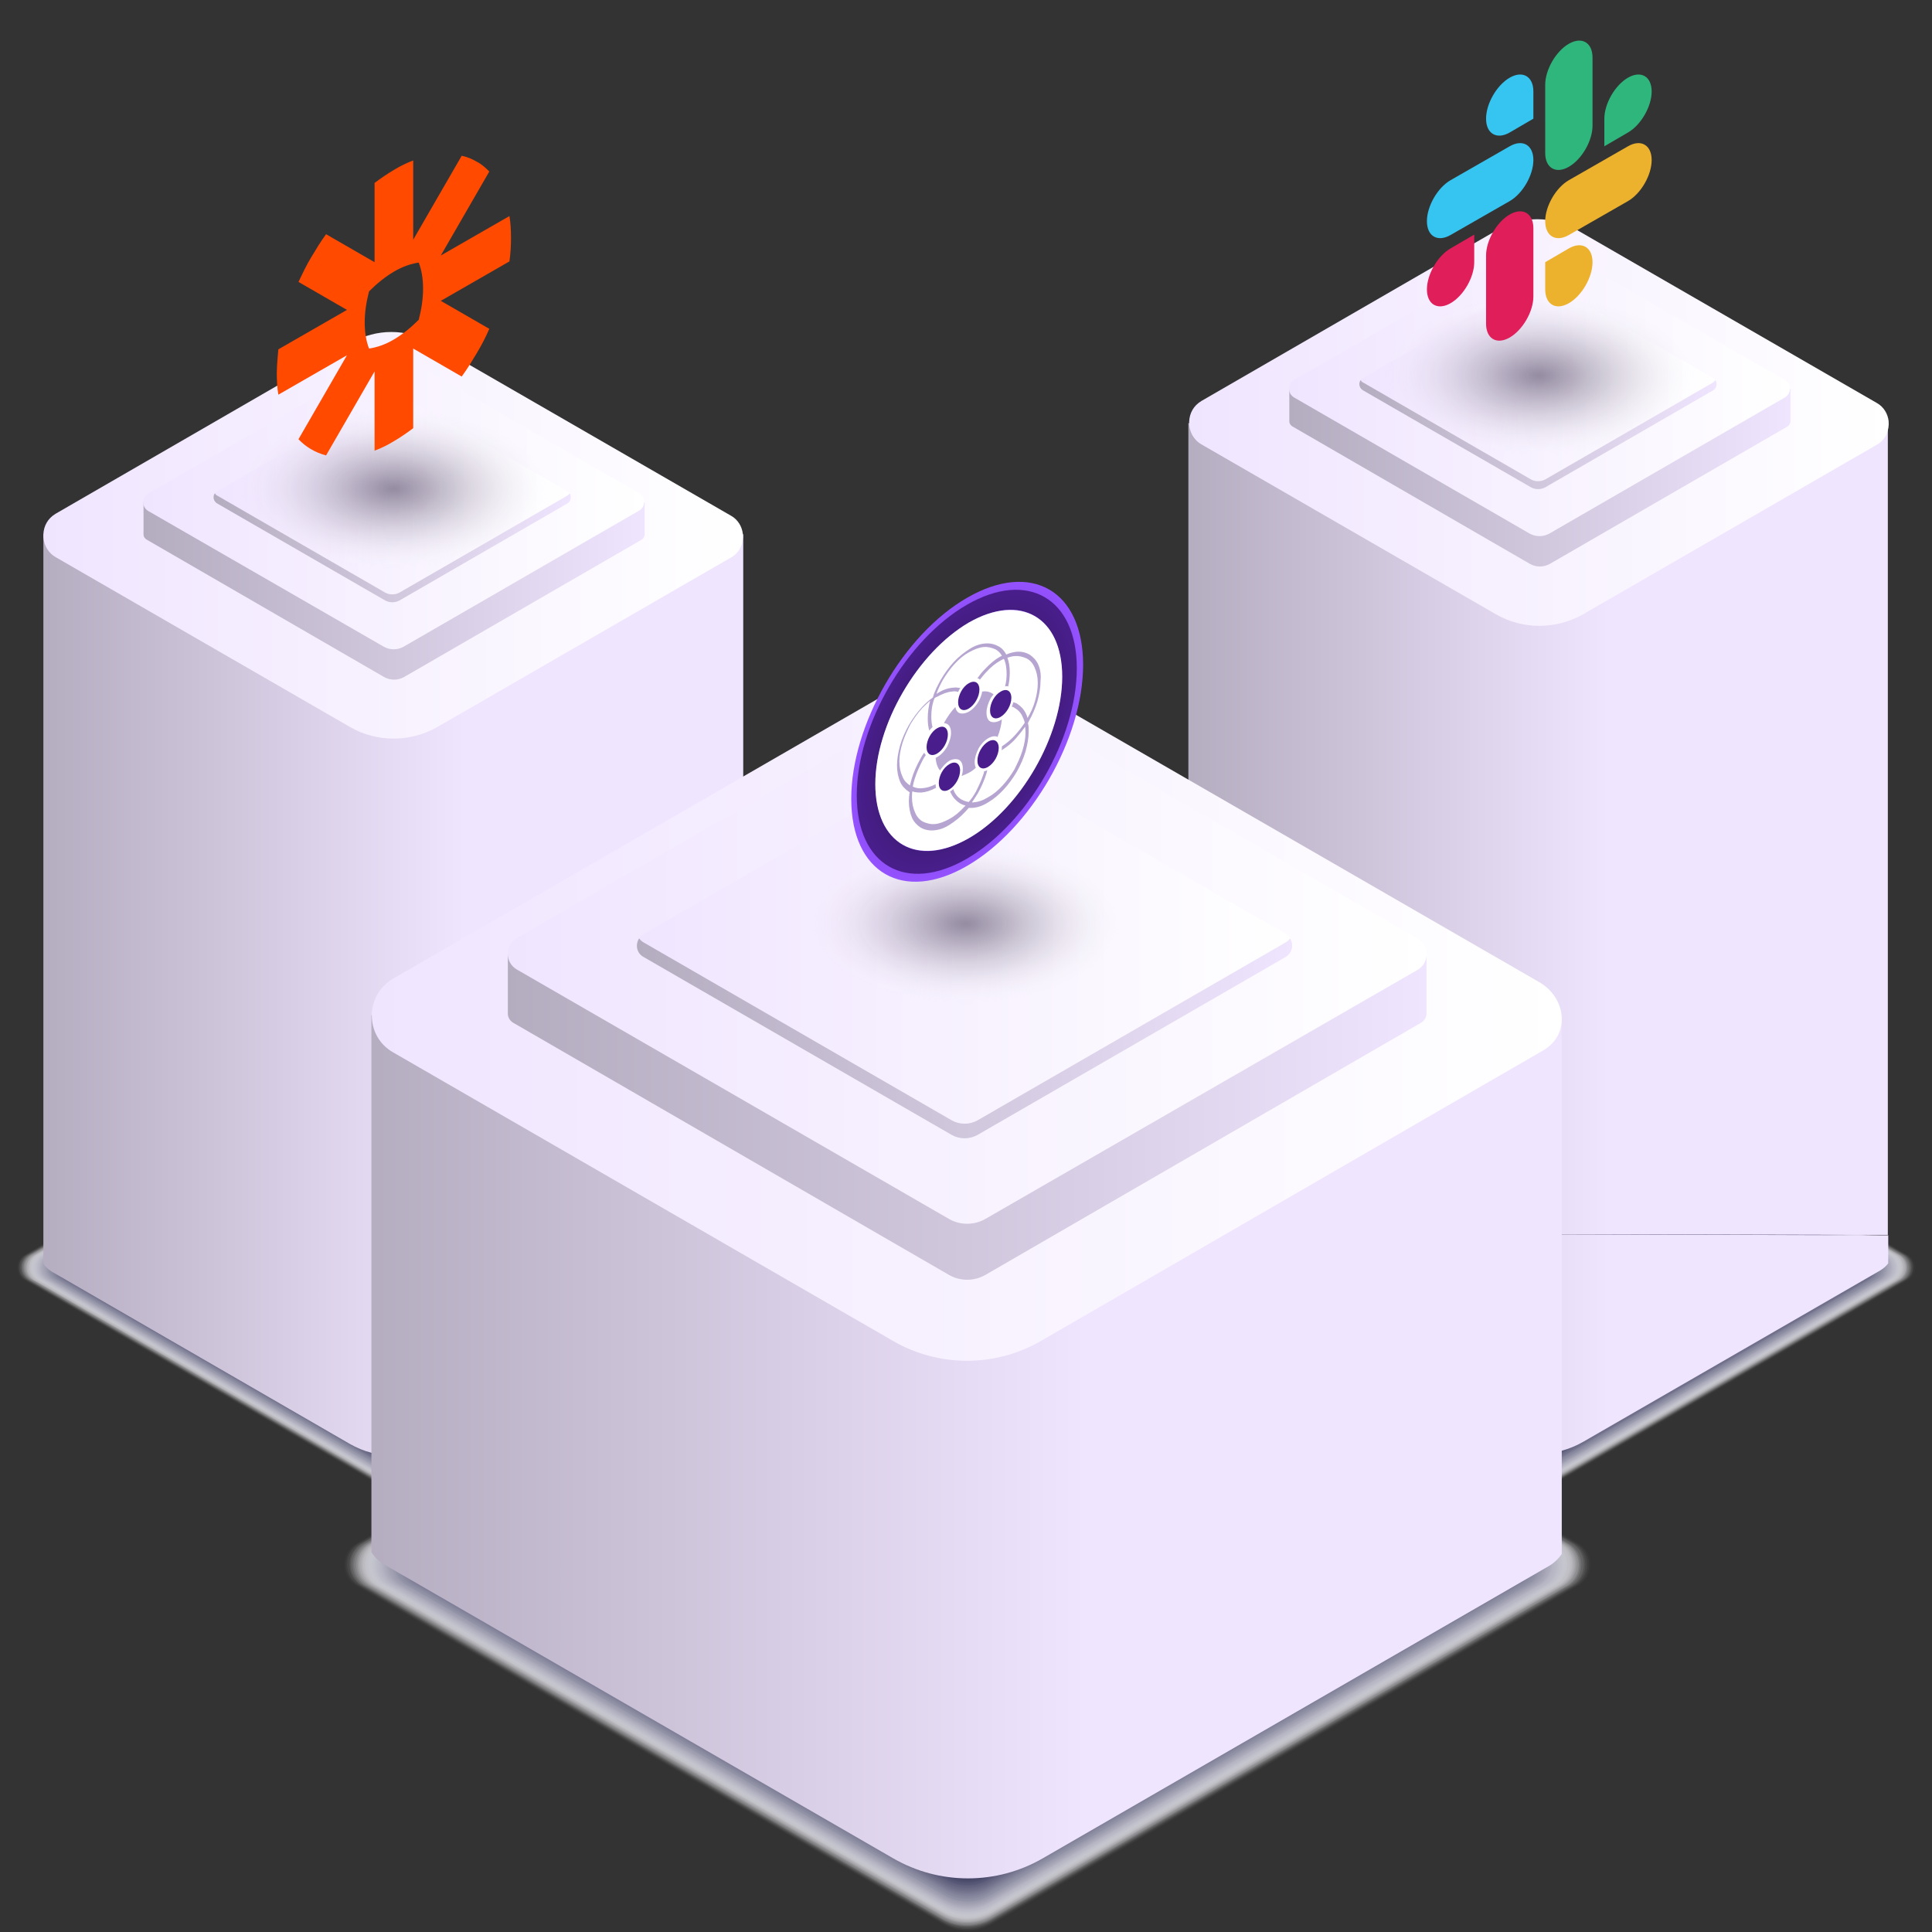 <?xml version="1.0" encoding="utf-8"?>
<!-- Generator: Adobe Illustrator 21.0.0, SVG Export Plug-In . SVG Version: 6.00 Build 0)  -->
<svg version="1.1" id="Layer_1" xmlns="http://www.w3.org/2000/svg" xmlns:xlink="http://www.w3.org/1999/xlink" x="0px" y="0px"
	 viewBox="0 0 490 490" style="enable-background:new 0 0 490 490;" xml:space="preserve">
<rect x="0" y="0" width="490" height="490" fill="#333333" stroke="none"/>
<style type="text/css">
	.st0{opacity:0;fill:#FFFFFF;}
	.st1{opacity:1.960800e-02;fill:#FBFBFC;}
	.st2{opacity:3.921600e-02;fill:#F8F8F9;}
	.st3{opacity:5.882400e-02;fill:#F4F4F6;}
	.st4{opacity:7.843100e-02;fill:#F1F1F3;}
	.st5{opacity:9.803900e-02;fill:#EDEDF0;}
	.st6{opacity:0.118;fill:#E9E9ED;}
	.st7{opacity:0.137;fill:#E6E6EB;}
	.st8{opacity:0.157;fill:#E2E2E8;}
	.st9{opacity:0.176;fill:#DFDFE5;}
	.st10{opacity:0.196;fill:#DBDBE2;}
	.st11{opacity:0.216;fill:#D8D8DF;}
	.st12{opacity:0.235;fill:#D4D4DC;}
	.st13{opacity:0.255;fill:#D0D0D9;}
	.st14{opacity:0.275;fill:#CDCDD6;}
	.st15{opacity:0.294;fill:#C9C9D3;}
	.st16{opacity:0.314;fill:#C6C6D0;}
	.st17{opacity:0.333;fill:#C2C2CD;}
	.st18{opacity:0.353;fill:#BEBECA;}
	.st19{opacity:0.372;fill:#BBBBC7;}
	.st20{opacity:0.392;fill:#B7B7C5;}
	.st21{opacity:0.412;fill:#B4B4C2;}
	.st22{opacity:0.431;fill:#B0B0BF;}
	.st23{opacity:0.451;fill:#ACACBC;}
	.st24{opacity:0.471;fill:#A9A9B9;}
	.st25{opacity:0.49;fill:#A5A5B6;}
	.st26{opacity:0.51;fill:#A2A2B3;}
	.st27{opacity:0.529;fill:#9E9EB0;}
	.st28{opacity:0.549;fill:#9B9BAD;}
	.st29{opacity:0.569;fill:#9797AA;}
	.st30{opacity:0.588;fill:#9393A7;}
	.st31{opacity:0.608;fill:#9090A4;}
	.st32{opacity:0.627;fill:#8C8CA2;}
	.st33{opacity:0.647;fill:#89899F;}
	.st34{opacity:0.667;fill:#85859C;}
	.st35{opacity:0.686;fill:#818199;}
	.st36{opacity:0.706;fill:#7E7E96;}
	.st37{opacity:0.726;fill:#7A7A93;}
	.st38{opacity:0.745;fill:#777790;}
	.st39{opacity:0.765;fill:#73738D;}
	.st40{opacity:0.784;fill:#6F6F8A;}
	.st41{opacity:0.804;fill:#6C6C87;}
	.st42{opacity:0.824;fill:#686884;}
	.st43{opacity:0.843;fill:#656581;}
	.st44{opacity:0.863;fill:#61617E;}
	.st45{opacity:0.882;fill:#5E5E7C;}
	.st46{opacity:0.902;fill:#5A5A79;}
	.st47{opacity:0.922;fill:#565676;}
	.st48{opacity:0.941;fill:#535373;}
	.st49{opacity:0.961;fill:#4F4F70;}
	.st50{opacity:0.98;fill:#4C4C6D;}
	.st51{fill:#48486A;}
	.st52{fill:url(#SVGID_1_);}
	.st53{fill:url(#SVGID_2_);}
	.st54{fill:url(#XMLID_2_);}
	.st55{fill:url(#XMLID_3_);}
	.st56{fill:url(#XMLID_4_);}
	.st57{fill:url(#XMLID_5_);}
	.st58{opacity:0.43;fill:url(#XMLID_6_);}
	.st59{fill:url(#SVGID_3_);}
	.st60{fill:url(#SVGID_4_);}
	.st61{fill:url(#XMLID_7_);}
	.st62{fill:url(#XMLID_8_);}
	.st63{fill:url(#XMLID_9_);}
	.st64{fill:url(#XMLID_10_);}
	.st65{fill:url(#SVGID_5_);}
	.st66{opacity:0.43;fill:url(#XMLID_11_);}
	.st67{fill:url(#SVGID_6_);}
	.st68{fill:url(#SVGID_7_);}
	.st69{fill:url(#XMLID_12_);}
	.st70{fill:url(#XMLID_13_);}
	.st71{fill:url(#XMLID_14_);}
	.st72{fill:url(#XMLID_15_);}
	.st73{opacity:0.43;fill:url(#XMLID_16_);}
	.st74{fill:#FF4A00;}
	.st75{fill:#E01E5A;}
	.st76{fill:#36C5F0;}
	.st77{fill:#2EB67D;}
	.st78{fill:#ECB22E;}
	.st79{fill:url(#SVGID_8_);}
	.st80{fill:url(#SVGID_9_);}
	.st81{enable-background:new    ;}
	.st82{fill:#FFFFFF;}
	.st83{fill:#491E8C;}
	.st84{opacity:0.4;fill:#491E8C;enable-background:new    ;}
</style>
<g>
	<g>
		<g>
			<g>
				<g id="XMLID_18179_">
					<path id="XMLID_18285_" class="st0" d="M95.9,266.3L6,318.2c-2.5,1.5-2.5,5.1,0,6.6l89.9,51.9c2.4,1.4,5.3,1.4,7.7,0l89.9-51.9
						c2.5-1.5,2.5-5.1,0-6.6l-89.9-51.9C101.2,264.9,98.2,264.9,95.9,266.3z"/>
					<path class="st1" d="M95.9,266.4L6.2,318.2c-2.5,1.5-2.5,5.1,0,6.6l89.7,51.8c2.4,1.4,5.3,1.4,7.7,0l89.7-51.8
						c2.5-1.5,2.5-5.1,0-6.6l-89.7-51.8C101.2,265,98.2,265,95.9,266.4z"/>
					<path class="st2" d="M95.9,266.6L6.5,318.2c-2.5,1.5-2.5,5.1,0,6.5l89.4,51.6c2.4,1.4,5.3,1.4,7.6,0l89.4-51.6
						c2.5-1.5,2.5-5.1,0-6.5l-89.4-51.6C101.2,265.2,98.3,265.2,95.9,266.6z"/>
					<path class="st3" d="M95.9,266.7L6.7,318.2c-2.5,1.4-2.5,5.1,0,6.5l89.2,51.5c2.4,1.4,5.3,1.4,7.6,0l89.2-51.5
						c2.5-1.4,2.5-5.1,0-6.5l-89.2-51.5C101.2,265.4,98.3,265.4,95.9,266.7z"/>
					<path class="st4" d="M95.9,266.9L7,318.2c-2.5,1.4-2.5,5.1,0,6.5L95.9,376c2.4,1.4,5.2,1.4,7.6,0l88.9-51.3
						c2.5-1.4,2.5-5.1,0-6.5l-88.9-51.3C101.2,265.5,98.3,265.5,95.9,266.9z"/>
					<path class="st5" d="M95.9,267L7.3,318.2c-2.5,1.4-2.5,5,0,6.5l88.7,51.2c2.3,1.4,5.2,1.4,7.6,0l88.7-51.2c2.5-1.4,2.5-5,0-6.5
						L103.5,267C101.2,265.7,98.3,265.7,95.9,267z"/>
					<path class="st6" d="M95.9,267.2l-88.4,51c-2.5,1.4-2.5,5,0,6.5l88.4,51c2.3,1.3,5.2,1.3,7.6,0l88.4-51c2.5-1.4,2.5-5,0-6.5
						l-88.4-51C101.1,265.8,98.3,265.8,95.9,267.2z"/>
					<path class="st7" d="M95.9,267.3L7.8,318.2c-2.5,1.4-2.5,5,0,6.5l88.2,50.9c2.3,1.3,5.2,1.3,7.5,0l88.2-50.9
						c2.5-1.4,2.5-5,0-6.5l-88.2-50.9C101.1,266,98.3,266,95.9,267.3z"/>
					<path class="st8" d="M96,267.5L8,318.2c-2.5,1.4-2.5,5,0,6.4L96,375.4c2.3,1.3,5.2,1.3,7.5,0l87.9-50.8c2.5-1.4,2.5-5,0-6.4
						l-87.9-50.8C101.1,266.1,98.3,266.1,96,267.5z"/>
					<path class="st9" d="M96,267.6L8.3,318.2c-2.5,1.4-2.5,5,0,6.4L96,375.3c2.3,1.3,5.2,1.3,7.5,0l87.7-50.6c2.5-1.4,2.5-5,0-6.4
						l-87.7-50.6C101.1,266.3,98.3,266.3,96,267.6z"/>
					<path class="st10" d="M96,267.8L8.6,318.3c-2.5,1.4-2.5,5,0,6.4L96,375.1c2.3,1.3,5.2,1.3,7.5,0l87.4-50.5c2.5-1.4,2.5-5,0-6.4
						l-87.4-50.5C101.1,266.4,98.3,266.4,96,267.8z"/>
					<path class="st11" d="M96,267.9L8.8,318.3c-2.5,1.4-2.5,5,0,6.4L96,375c2.3,1.3,5.1,1.3,7.4,0l87.2-50.3c2.5-1.4,2.5-5,0-6.4
						l-87.2-50.3C101.1,266.6,98.3,266.6,96,267.9z"/>
					<path class="st12" d="M96,268.1L9.1,318.3c-2.4,1.4-2.4,4.9,0,6.4L96,374.8c2.3,1.3,5.1,1.3,7.4,0l86.9-50.2
						c2.4-1.4,2.4-4.9,0-6.4l-86.9-50.2C101.1,266.8,98.3,266.8,96,268.1z"/>
					<path class="st13" d="M96,268.2l-86.7,50c-2.4,1.4-2.4,4.9,0,6.3l86.7,50c2.3,1.3,5.1,1.3,7.4,0l86.7-50c2.4-1.4,2.4-4.9,0-6.3
						l-86.7-50C101.1,266.9,98.3,266.9,96,268.2z"/>
					<path class="st14" d="M96,268.4L9.6,318.3c-2.4,1.4-2.4,4.9,0,6.3L96,374.5c2.3,1.3,5.1,1.3,7.4,0l86.4-49.9
						c2.4-1.4,2.4-4.9,0-6.3l-86.4-49.9C101.1,267.1,98.3,267.1,96,268.4z"/>
					<path class="st15" d="M96,268.5L9.8,318.3c-2.4,1.4-2.4,4.9,0,6.3L96,374.4c2.3,1.3,5.1,1.3,7.4,0l86.2-49.8
						c2.4-1.4,2.4-4.9,0-6.3l-86.2-49.8C101.1,267.2,98.3,267.2,96,268.5z"/>
					<path class="st16" d="M96,268.7l-85.9,49.6c-2.4,1.4-2.4,4.9,0,6.3L96,374.2c2.3,1.3,5.1,1.3,7.3,0l85.9-49.6
						c2.4-1.4,2.4-4.9,0-6.3l-85.9-49.6C101.1,267.4,98.3,267.4,96,268.7z"/>
					<path class="st17" d="M96,268.8l-85.7,49.5c-2.4,1.4-2.4,4.9,0,6.3L96,374.1c2.3,1.3,5.1,1.3,7.3,0l85.7-49.5
						c2.4-1.4,2.4-4.9,0-6.3l-85.7-49.5C101.1,267.5,98.3,267.5,96,268.8z"/>
					<path class="st18" d="M96.1,269l-85.4,49.3c-2.4,1.4-2.4,4.9,0,6.3l85.4,49.3c2.3,1.3,5,1.3,7.3,0l85.4-49.3
						c2.4-1.4,2.4-4.9,0-6.3L103.4,269C101.1,267.7,98.3,267.7,96.1,269z"/>
					<path class="st19" d="M96.1,269.2l-85.2,49.2c-2.4,1.4-2.4,4.8,0,6.2l85.2,49.2c2.3,1.3,5,1.3,7.3,0l85.2-49.2
						c2.4-1.4,2.4-4.8,0-6.2l-85.2-49.2C101.1,267.9,98.3,267.9,96.1,269.2z"/>
					<path class="st20" d="M96.1,269.3l-84.9,49c-2.4,1.4-2.4,4.8,0,6.2l84.9,49c2.2,1.3,5,1.3,7.3,0l84.9-49c2.4-1.4,2.4-4.8,0-6.2
						l-84.9-49C101.1,268,98.3,268,96.1,269.3z"/>
					<path class="st21" d="M96.1,269.5l-84.7,48.9c-2.4,1.4-2.4,4.8,0,6.2l84.7,48.9c2.2,1.3,5,1.3,7.2,0l84.7-48.9
						c2.4-1.4,2.4-4.8,0-6.2l-84.7-48.9C101.1,268.2,98.3,268.2,96.1,269.5z"/>
					<path class="st22" d="M96.1,269.6l-84.4,48.8c-2.4,1.4-2.4,4.8,0,6.2l84.4,48.8c2.2,1.3,5,1.3,7.2,0l84.4-48.8
						c2.4-1.4,2.4-4.8,0-6.2l-84.4-48.8C101.1,268.3,98.3,268.3,96.1,269.6z"/>
					<path class="st23" d="M96.1,269.8l-84.2,48.6c-2.4,1.4-2.4,4.8,0,6.2l84.2,48.6c2.2,1.3,5,1.3,7.2,0l84.2-48.6
						c2.4-1.4,2.4-4.8,0-6.2l-84.2-48.6C101.1,268.5,98.3,268.5,96.1,269.8z"/>
					<path class="st24" d="M96.1,269.9l-83.9,48.5c-2.4,1.4-2.4,4.8,0,6.1L96.1,373c2.2,1.3,5,1.3,7.2,0l83.9-48.5
						c2.4-1.4,2.4-4.8,0-6.1l-83.9-48.5C101.1,268.6,98.3,268.6,96.1,269.9z"/>
					<path class="st25" d="M96.1,270.1l-83.7,48.3c-2.4,1.4-2.4,4.8,0,6.1l83.7,48.3c2.2,1.3,4.9,1.3,7.2,0l83.7-48.3
						c2.4-1.4,2.4-4.8,0-6.1l-83.7-48.3C101.1,268.8,98.3,268.8,96.1,270.1z"/>
					<path class="st26" d="M96.1,270.2l-83.5,48.2c-2.3,1.4-2.3,4.7,0,6.1l83.5,48.2c2.2,1.3,4.9,1.3,7.1,0l83.5-48.2
						c2.3-1.4,2.3-4.7,0-6.1l-83.5-48.2C101.1,268.9,98.3,268.9,96.1,270.2z"/>
					<path class="st27" d="M96.2,270.4l-83.2,48c-2.3,1.4-2.3,4.7,0,6.1l83.2,48c2.2,1.3,4.9,1.3,7.1,0l83.2-48
						c2.3-1.4,2.3-4.7,0-6.1l-83.2-48C101.1,269.1,98.4,269.1,96.2,270.4z"/>
					<path class="st28" d="M96.2,270.5l-83,47.9c-2.3,1.3-2.3,4.7,0,6.1l83,47.9c2.2,1.3,4.9,1.3,7.1,0l83-47.9
						c2.3-1.3,2.3-4.7,0-6.1l-83-47.9C101.1,269.3,98.4,269.3,96.2,270.5z"/>
					<path class="st29" d="M96.2,270.7l-82.7,47.8c-2.3,1.3-2.3,4.7,0,6.1l82.7,47.8c2.2,1.3,4.9,1.3,7.1,0l82.7-47.8
						c2.3-1.3,2.3-4.7,0-6.1l-82.7-47.8C101.1,269.4,98.4,269.4,96.2,270.7z"/>
					<path class="st30" d="M96.2,270.8l-82.5,47.6c-2.3,1.3-2.3,4.7,0,6l82.5,47.6c2.2,1.3,4.9,1.3,7,0l82.5-47.6
						c2.3-1.3,2.3-4.7,0-6l-82.5-47.6C101.1,269.6,98.4,269.6,96.2,270.8z"/>
					<path class="st31" d="M96.2,271L14,318.4c-2.3,1.3-2.3,4.7,0,6l82.2,47.5c2.2,1.3,4.9,1.3,7,0l82.2-47.5c2.3-1.3,2.3-4.7,0-6
						L103.2,271C101,269.7,98.4,269.7,96.2,271z"/>
					<path class="st32" d="M96.2,271.1l-82,47.3c-2.3,1.3-2.3,4.7,0,6l82,47.3c2.2,1.3,4.8,1.3,7,0l82-47.3c2.3-1.3,2.3-4.7,0-6
						l-82-47.3C101,269.9,98.4,269.9,96.2,271.1z"/>
					<path class="st33" d="M96.2,271.3l-81.7,47.2c-2.3,1.3-2.3,4.6,0,6l81.7,47.2c2.2,1.2,4.8,1.2,7,0l81.7-47.2
						c2.3-1.3,2.3-4.6,0-6l-81.7-47.2C101,270,98.4,270,96.2,271.3z"/>
					<path class="st34" d="M96.2,271.4l-81.5,47c-2.3,1.3-2.3,4.6,0,6l81.5,47c2.2,1.2,4.8,1.2,7,0l81.5-47c2.3-1.3,2.3-4.6,0-6
						l-81.5-47C101,270.2,98.4,270.2,96.2,271.4z"/>
					<path class="st35" d="M96.2,271.6L15,318.5c-2.3,1.3-2.3,4.6,0,5.9l81.2,46.9c2.1,1.2,4.8,1.2,6.9,0l81.2-46.9
						c2.3-1.3,2.3-4.6,0-5.9l-81.2-46.9C101,270.3,98.4,270.3,96.2,271.6z"/>
					<path class="st36" d="M96.2,271.7l-81,46.7c-2.3,1.3-2.3,4.6,0,5.9l81,46.7c2.1,1.2,4.8,1.2,6.9,0l81-46.7
						c2.3-1.3,2.3-4.6,0-5.9l-81-46.7C101,270.5,98.4,270.5,96.2,271.7z"/>
					<path class="st37" d="M96.3,271.9l-80.7,46.6c-2.3,1.3-2.3,4.6,0,5.9L96.3,371c2.1,1.2,4.8,1.2,6.9,0l80.7-46.6
						c2.3-1.3,2.3-4.6,0-5.9l-80.7-46.6C101,270.7,98.4,270.7,96.3,271.9z"/>
					<path class="st38" d="M96.3,272l-80.5,46.5c-2.3,1.3-2.3,4.6,0,5.9l80.5,46.5c2.1,1.2,4.7,1.2,6.9,0l80.5-46.5
						c2.3-1.3,2.3-4.6,0-5.9L103.1,272C101,270.8,98.4,270.8,96.3,272z"/>
					<path class="st39" d="M96.3,272.2l-80.2,46.3c-2.3,1.3-2.3,4.6,0,5.9l80.2,46.3c2.1,1.2,4.7,1.2,6.9,0l80.2-46.3
						c2.3-1.3,2.3-4.6,0-5.9l-80.2-46.3C101,271,98.4,271,96.3,272.2z"/>
					<path class="st40" d="M96.3,272.4l-80,46.2c-2.3,1.3-2.3,4.6,0,5.9l80,46.2c2.1,1.2,4.7,1.2,6.8,0l80-46.2
						c2.3-1.3,2.3-4.6,0-5.9l-80-46.2C101,271.1,98.4,271.1,96.3,272.4z"/>
					<path class="st41" d="M96.3,272.5l-79.7,46c-2.2,1.3-2.2,4.5,0,5.8l79.7,46c2.1,1.2,4.7,1.2,6.8,0l79.7-46
						c2.2-1.3,2.2-4.5,0-5.8l-79.7-46C101,271.3,98.4,271.3,96.3,272.5z"/>
					<path class="st42" d="M96.3,272.7l-79.5,45.9c-2.2,1.3-2.2,4.5,0,5.8l79.5,45.9c2.1,1.2,4.7,1.2,6.8,0l79.5-45.9
						c2.2-1.3,2.2-4.5,0-5.8l-79.5-45.9C101,271.4,98.4,271.4,96.3,272.7z"/>
					<path class="st43" d="M96.3,272.8l-79.2,45.7c-2.2,1.3-2.2,4.5,0,5.8l79.2,45.7c2.1,1.2,4.7,1.2,6.8,0l79.2-45.7
						c2.2-1.3,2.2-4.5,0-5.8l-79.2-45.7C101,271.6,98.4,271.6,96.3,272.8z"/>
					<path class="st44" d="M96.3,273l-79,45.6c-2.2,1.3-2.2,4.5,0,5.8l79,45.6c2.1,1.2,4.7,1.2,6.7,0l79-45.6c2.2-1.3,2.2-4.5,0-5.8
						l-79-45.6C101,271.8,98.4,271.8,96.3,273z"/>
					<path class="st45" d="M96.3,273.1l-78.7,45.5c-2.2,1.3-2.2,4.5,0,5.8l78.7,45.5c2.1,1.2,4.6,1.2,6.7,0l78.7-45.5
						c2.2-1.3,2.2-4.5,0-5.8l-78.7-45.5C101,271.9,98.4,271.9,96.3,273.1z"/>
					<path class="st46" d="M96.4,273.3l-78.5,45.3c-2.2,1.3-2.2,4.5,0,5.7l78.5,45.3c2.1,1.2,4.6,1.2,6.7,0l78.5-45.3
						c2.2-1.3,2.2-4.5,0-5.7l-78.5-45.3C101,272.1,98.4,272.1,96.4,273.3z"/>
					<path class="st47" d="M96.4,273.4l-78.2,45.2c-2.2,1.3-2.2,4.5,0,5.7l78.2,45.2c2.1,1.2,4.6,1.2,6.7,0l78.2-45.2
						c2.2-1.3,2.2-4.5,0-5.7l-78.2-45.2C101,272.2,98.4,272.2,96.4,273.4z"/>
					<path class="st48" d="M96.4,273.6l-78,45c-2.2,1.3-2.2,4.4,0,5.7l78,45c2.1,1.2,4.6,1.2,6.7,0l78-45c2.2-1.3,2.2-4.4,0-5.7
						l-78-45C101,272.4,98.4,272.4,96.4,273.6z"/>
					<path class="st49" d="M96.4,273.7l-77.7,44.9c-2.2,1.3-2.2,4.4,0,5.7l77.7,44.9c2.1,1.2,4.6,1.2,6.6,0l77.7-44.9
						c2.2-1.3,2.2-4.4,0-5.7L103,273.7C101,272.5,98.4,272.5,96.4,273.7z"/>
					<path class="st50" d="M96.4,273.9l-77.5,44.7c-2.2,1.3-2.2,4.4,0,5.7L96.4,369c2,1.2,4.6,1.2,6.6,0l77.5-44.7
						c2.2-1.3,2.2-4.4,0-5.7L103,273.9C101,272.7,98.4,272.7,96.4,273.9z"/>
					<path id="XMLID_18206_" class="st51" d="M96.4,274l-77.2,44.6c-2.2,1.3-2.2,4.4,0,5.7l77.2,44.6c2,1.2,4.6,1.2,6.6,0l77.2-44.6
						c2.2-1.3,2.2-4.4,0-5.7L103,274C101,272.8,98.5,272.8,96.4,274z"/>
				</g>
				<g>
					<linearGradient id="SVGID_1_" gradientUnits="userSpaceOnUse" x1="9.899" y1="252.28" x2="189.518" y2="252.28">
						<stop  offset="0" style="stop-color:#B4ACBF"/>
						<stop  offset="0.6" style="stop-color:#F0E5FF"/>
					</linearGradient>
					<path class="st52" d="M11,135.5v177.8v7.2c0.5,0.8,1.2,1.4,2.1,2l75.6,43.7c3.5,2,7.3,3,11.2,3c3.9,0,7.7-1,11.2-3l75.4-43.5
						c0.8-0.5,1.5-1.1,2-1.8v-7.1V135.5H11z"/>
					<linearGradient id="SVGID_2_" gradientUnits="userSpaceOnUse" x1="10.975" y1="135.842" x2="188.432" y2="135.842">
						<stop  offset="0" style="stop-color:#F0E5FF"/>
						<stop  offset="1" style="stop-color:#FFFFFF"/>
					</linearGradient>
					<path class="st53" d="M14.1,141.3l74.7,43.1c6.8,3.9,15.2,3.9,22.1,0l74.5-43c2.3-1.3,3.2-3.7,3-6c-0.2-1.8-1.2-3.6-3-4.6
						l-76.1-43.9c-6.2-3.6-13.9-3.6-20.1,0l-75.1,43.4c-2,1.2-3,3.1-3.1,5.2C10.9,137.7,11.9,140,14.1,141.3z"/>
					<g>
						<g id="XMLID_18170_">
							<linearGradient id="XMLID_2_" gradientUnits="userSpaceOnUse" x1="36.34" y1="134.994" x2="163.339" y2="134.994">
								<stop  offset="0" style="stop-color:#B4ACBF"/>
								<stop  offset="0.515" style="stop-color:#D1C8DE"/>
								<stop  offset="1" style="stop-color:#F0E5FF"/>
							</linearGradient>
							<path id="XMLID_18178_" class="st54" d="M97.3,98.3l-60.9,29v8.3c0,0.5,0.3,0.9,0.7,1.2l60.3,34.9c1.6,0.9,3.5,0.9,5.1,0
								l60.2-34.8c0.5-0.3,0.8-0.8,0.8-1.3v-8.2l-60.9-29C100.8,97.4,98.9,97.4,97.3,98.3z"/>
							<linearGradient id="XMLID_3_" gradientUnits="userSpaceOnUse" x1="36.34" y1="127.309" x2="163.34" y2="127.309">
								<stop  offset="0" style="stop-color:#F0E5FF"/>
								<stop  offset="1" style="stop-color:#FFFFFF"/>
							</linearGradient>
							<path id="XMLID_18177_" class="st55" d="M97.3,90.7l-59.7,34.5c-1.7,1-1.7,3.4,0,4.4L97.3,164c1.6,0.9,3.5,0.9,5.1,0
								l59.7-34.5c1.7-1,1.7-3.4,0-4.4l-59.7-34.5C100.8,89.8,98.9,89.8,97.3,90.7z"/>
						</g>
						<linearGradient id="XMLID_4_" gradientUnits="userSpaceOnUse" x1="54.206" y1="126.134" x2="144.79" y2="126.134">
							<stop  offset="0" style="stop-color:#F0E5FF"/>
							<stop  offset="1" style="stop-color:#FFFFFF"/>
						</linearGradient>
						<path id="XMLID_18169_" class="st56" d="M97.7,100l-42.6,24.6c-1.2,0.7-1.2,2.4,0,3.1l42.6,24.6c1.1,0.6,2.5,0.6,3.6,0
							l42.6-24.6c1.2-0.7,1.2-2.4,0-3.1L101.3,100C100.2,99.3,98.8,99.3,97.7,100z"/>
						<linearGradient id="XMLID_5_" gradientUnits="userSpaceOnUse" x1="54.214" y1="138.946" x2="144.781" y2="138.946">
							<stop  offset="0" style="stop-color:#B4ACBF"/>
							<stop  offset="0.515" style="stop-color:#D1C8DE"/>
							<stop  offset="1" style="stop-color:#F0E5FF"/>
						</linearGradient>
						<path id="XMLID_18147_" class="st57" d="M143.9,125.7l-42.6,24.6c-1.1,0.6-2.5,0.6-3.6,0l-42.6-24.6c-0.3-0.1-0.4-0.3-0.6-0.6
							c-0.6,0.8-0.4,2,0.6,2.6l42.6,24.6c1.1,0.6,2.5,0.6,3.6,0l42.6-24.6c0.9-0.5,1.1-1.7,0.6-2.6
							C144.3,125.4,144.1,125.5,143.9,125.7z"/>
					</g>
				</g>
			</g>
			
				<radialGradient id="XMLID_6_" cx="99.84" cy="7661.024" r="40.435" gradientTransform="matrix(1 0 0 0.517 0 -3836.811)" gradientUnits="userSpaceOnUse">
				<stop  offset="0" style="stop-color:#120426"/>
				<stop  offset="8.588529e-02" style="stop-color:#1A0D2E;stop-opacity:0.914"/>
				<stop  offset="0.226" style="stop-color:#322543;stop-opacity:0.774"/>
				<stop  offset="0.403" style="stop-color:#574D65;stop-opacity:0.597"/>
				<stop  offset="0.61" style="stop-color:#8B8495;stop-opacity:0.39"/>
				<stop  offset="0.84" style="stop-color:#CDCAD1;stop-opacity:0.161"/>
				<stop  offset="1" style="stop-color:#FFFFFF;stop-opacity:0"/>
			</radialGradient>
			<path id="XMLID_18146_" class="st58" d="M71.5,109.1c15.6-9,41.1-9,56.6,0c15.6,9,15.6,23.7,0,32.7c-15.6,9-41.1,9-56.6,0
				C55.9,132.8,55.9,118.1,71.5,109.1z"/>
			<g>
				<g id="XMLID_1586_">
					<path id="XMLID_1588_" class="st0" d="M386.5,266.3l-89.9,51.9c-2.5,1.5-2.5,5.1,0,6.6l89.9,51.9c2.4,1.4,5.3,1.4,7.7,0
						l89.9-51.9c2.5-1.5,2.5-5.1,0-6.6l-89.9-51.9C391.8,264.9,388.8,264.9,386.5,266.3z"/>
					<path class="st1" d="M386.5,266.4l-89.7,51.8c-2.5,1.5-2.5,5.1,0,6.6l89.7,51.8c2.4,1.4,5.3,1.4,7.7,0l89.7-51.8
						c2.5-1.5,2.5-5.1,0-6.6l-89.7-51.8C391.8,265,388.8,265,386.5,266.4z"/>
					<path class="st2" d="M386.5,266.6l-89.4,51.6c-2.5,1.5-2.5,5.1,0,6.5l89.4,51.6c2.4,1.4,5.3,1.4,7.6,0l89.4-51.6
						c2.5-1.5,2.5-5.1,0-6.5l-89.4-51.6C391.7,265.2,388.8,265.2,386.5,266.6z"/>
					<path class="st3" d="M386.5,266.7l-89.2,51.5c-2.5,1.4-2.5,5.1,0,6.5l89.2,51.5c2.4,1.4,5.3,1.4,7.6,0l89.2-51.5
						c2.5-1.4,2.5-5.1,0-6.5l-89.2-51.5C391.7,265.4,388.8,265.4,386.5,266.7z"/>
					<path class="st4" d="M386.5,266.9l-88.9,51.3c-2.5,1.4-2.5,5.1,0,6.5l88.9,51.3c2.4,1.4,5.2,1.4,7.6,0l88.9-51.3
						c2.5-1.4,2.5-5.1,0-6.5l-88.9-51.3C391.7,265.5,388.8,265.5,386.5,266.9z"/>
					<path class="st5" d="M386.5,267l-88.7,51.2c-2.5,1.4-2.5,5,0,6.5l88.7,51.2c2.3,1.4,5.2,1.4,7.6,0l88.7-51.2
						c2.5-1.4,2.5-5,0-6.5L394.1,267C391.7,265.7,388.8,265.7,386.5,267z"/>
					<path class="st6" d="M386.5,267.2l-88.4,51c-2.5,1.4-2.5,5,0,6.5l88.4,51c2.3,1.3,5.2,1.3,7.6,0l88.4-51c2.5-1.4,2.5-5,0-6.5
						l-88.4-51C391.7,265.8,388.9,265.8,386.5,267.2z"/>
					<path class="st7" d="M386.5,267.3l-88.2,50.9c-2.5,1.4-2.5,5,0,6.5l88.2,50.9c2.3,1.3,5.2,1.3,7.5,0l88.2-50.9
						c2.5-1.4,2.5-5,0-6.5l-88.2-50.9C391.7,266,388.9,266,386.5,267.3z"/>
					<path class="st8" d="M386.5,267.5l-87.9,50.8c-2.5,1.4-2.5,5,0,6.4l87.9,50.8c2.3,1.3,5.2,1.3,7.5,0l87.9-50.8
						c2.5-1.4,2.5-5,0-6.4L394,267.5C391.7,266.1,388.9,266.1,386.5,267.5z"/>
					<path class="st9" d="M386.5,267.6l-87.7,50.6c-2.5,1.4-2.5,5,0,6.4l87.7,50.6c2.3,1.3,5.2,1.3,7.5,0l87.7-50.6
						c2.5-1.4,2.5-5,0-6.4L394,267.6C391.7,266.3,388.9,266.3,386.5,267.6z"/>
					<path class="st10" d="M386.6,267.8l-87.4,50.5c-2.5,1.4-2.5,5,0,6.4l87.4,50.5c2.3,1.3,5.2,1.3,7.5,0l87.4-50.5
						c2.5-1.4,2.5-5,0-6.4L394,267.8C391.7,266.4,388.9,266.4,386.6,267.8z"/>
					<path class="st11" d="M386.6,267.9l-87.2,50.3c-2.5,1.4-2.5,5,0,6.4l87.2,50.3c2.3,1.3,5.1,1.3,7.4,0l87.2-50.3
						c2.5-1.4,2.5-5,0-6.4L394,267.9C391.7,266.6,388.9,266.6,386.6,267.9z"/>
					<path class="st12" d="M386.6,268.1l-86.9,50.2c-2.4,1.4-2.4,4.9,0,6.4l86.9,50.2c2.3,1.3,5.1,1.3,7.4,0l86.9-50.2
						c2.4-1.4,2.4-4.9,0-6.4L394,268.1C391.7,266.8,388.9,266.8,386.6,268.1z"/>
					<path class="st13" d="M386.6,268.2l-86.7,50c-2.4,1.4-2.4,4.9,0,6.3l86.7,50c2.3,1.3,5.1,1.3,7.4,0l86.7-50
						c2.4-1.4,2.4-4.9,0-6.3l-86.7-50C391.7,266.9,388.9,266.9,386.6,268.2z"/>
					<path class="st14" d="M386.6,268.4l-86.4,49.9c-2.4,1.4-2.4,4.9,0,6.3l86.4,49.9c2.3,1.3,5.1,1.3,7.4,0l86.4-49.9
						c2.4-1.4,2.4-4.9,0-6.3L394,268.4C391.7,267.1,388.9,267.1,386.6,268.4z"/>
					<path class="st15" d="M386.6,268.5l-86.2,49.8c-2.4,1.4-2.4,4.9,0,6.3l86.2,49.8c2.3,1.3,5.1,1.3,7.4,0l86.2-49.8
						c2.4-1.4,2.4-4.9,0-6.3L394,268.5C391.7,267.2,388.9,267.2,386.6,268.5z"/>
					<path class="st16" d="M386.6,268.7l-85.9,49.6c-2.4,1.4-2.4,4.9,0,6.3l85.9,49.6c2.3,1.3,5.1,1.3,7.3,0l85.9-49.6
						c2.4-1.4,2.4-4.9,0-6.3L394,268.7C391.7,267.4,388.9,267.4,386.6,268.7z"/>
					<path class="st17" d="M386.6,268.8l-85.7,49.5c-2.4,1.4-2.4,4.9,0,6.3l85.7,49.5c2.3,1.3,5.1,1.3,7.3,0l85.7-49.5
						c2.4-1.4,2.4-4.9,0-6.3L394,268.8C391.7,267.5,388.9,267.5,386.6,268.8z"/>
					<path class="st18" d="M386.6,269l-85.4,49.3c-2.4,1.4-2.4,4.9,0,6.3l85.4,49.3c2.3,1.3,5,1.3,7.3,0l85.4-49.3
						c2.4-1.4,2.4-4.9,0-6.3L393.9,269C391.7,267.7,388.9,267.7,386.6,269z"/>
					<path class="st19" d="M386.7,269.2l-85.2,49.2c-2.4,1.4-2.4,4.8,0,6.2l85.2,49.2c2.3,1.3,5,1.3,7.3,0l85.2-49.2
						c2.4-1.4,2.4-4.8,0-6.2l-85.2-49.2C391.7,267.9,388.9,267.9,386.7,269.2z"/>
					<path class="st20" d="M386.7,269.3l-84.9,49c-2.4,1.4-2.4,4.8,0,6.2l84.9,49c2.2,1.3,5,1.3,7.3,0l84.9-49
						c2.4-1.4,2.4-4.8,0-6.2l-84.9-49C391.7,268,388.9,268,386.7,269.3z"/>
					<path class="st21" d="M386.7,269.5L302,318.4c-2.4,1.4-2.4,4.8,0,6.2l84.7,48.9c2.2,1.3,5,1.3,7.2,0l84.7-48.9
						c2.4-1.4,2.4-4.8,0-6.2l-84.7-48.9C391.7,268.2,388.9,268.2,386.7,269.5z"/>
					<path class="st22" d="M386.7,269.6l-84.4,48.8c-2.4,1.4-2.4,4.8,0,6.2l84.4,48.8c2.2,1.3,5,1.3,7.2,0l84.4-48.8
						c2.4-1.4,2.4-4.8,0-6.2l-84.4-48.8C391.7,268.3,388.9,268.3,386.7,269.6z"/>
					<path class="st23" d="M386.7,269.8l-84.2,48.6c-2.4,1.4-2.4,4.8,0,6.2l84.2,48.6c2.2,1.3,5,1.3,7.2,0l84.2-48.6
						c2.4-1.4,2.4-4.8,0-6.2l-84.2-48.6C391.7,268.5,388.9,268.5,386.7,269.8z"/>
					<path class="st24" d="M386.7,269.9l-83.9,48.5c-2.4,1.4-2.4,4.8,0,6.1l83.9,48.5c2.2,1.3,5,1.3,7.2,0l83.9-48.5
						c2.4-1.4,2.4-4.8,0-6.1l-83.9-48.5C391.7,268.6,388.9,268.6,386.7,269.9z"/>
					<path class="st25" d="M386.7,270.1L303,318.4c-2.4,1.4-2.4,4.8,0,6.1l83.7,48.3c2.2,1.3,4.9,1.3,7.2,0l83.7-48.3
						c2.4-1.4,2.4-4.8,0-6.1l-83.7-48.3C391.7,268.8,388.9,268.8,386.7,270.1z"/>
					<path class="st26" d="M386.7,270.2l-83.5,48.2c-2.3,1.4-2.3,4.7,0,6.1l83.5,48.2c2.2,1.3,4.9,1.3,7.1,0l83.5-48.2
						c2.3-1.4,2.3-4.7,0-6.1l-83.5-48.2C391.7,268.9,388.9,268.9,386.7,270.2z"/>
					<path class="st27" d="M386.7,270.4l-83.2,48c-2.3,1.4-2.3,4.7,0,6.1l83.2,48c2.2,1.3,4.9,1.3,7.1,0l83.2-48
						c2.3-1.4,2.3-4.7,0-6.1l-83.2-48C391.6,269.1,388.9,269.1,386.7,270.4z"/>
					<path class="st28" d="M386.7,270.5l-83,47.9c-2.3,1.3-2.3,4.7,0,6.1l83,47.9c2.2,1.3,4.9,1.3,7.1,0l83-47.9
						c2.3-1.3,2.3-4.7,0-6.1l-83-47.9C391.6,269.3,388.9,269.3,386.7,270.5z"/>
					<path class="st29" d="M386.8,270.7l-82.7,47.8c-2.3,1.3-2.3,4.7,0,6.1l82.7,47.8c2.2,1.3,4.9,1.3,7.1,0l82.7-47.8
						c2.3-1.3,2.3-4.7,0-6.1l-82.7-47.8C391.6,269.4,388.9,269.4,386.8,270.7z"/>
					<path class="st30" d="M386.8,270.8l-82.5,47.6c-2.3,1.3-2.3,4.7,0,6l82.5,47.6c2.2,1.3,4.9,1.3,7,0l82.5-47.6
						c2.3-1.3,2.3-4.7,0-6l-82.5-47.6C391.6,269.6,388.9,269.6,386.8,270.8z"/>
					<path class="st31" d="M386.8,271l-82.2,47.5c-2.3,1.3-2.3,4.7,0,6l82.2,47.5c2.2,1.3,4.9,1.3,7,0l82.2-47.5
						c2.3-1.3,2.3-4.7,0-6L393.8,271C391.6,269.7,389,269.7,386.8,271z"/>
					<path class="st32" d="M386.8,271.1l-82,47.3c-2.3,1.3-2.3,4.7,0,6l82,47.3c2.2,1.3,4.8,1.3,7,0l82-47.3c2.3-1.3,2.3-4.7,0-6
						l-82-47.3C391.6,269.9,389,269.9,386.8,271.1z"/>
					<path class="st33" d="M386.8,271.3l-81.7,47.2c-2.3,1.3-2.3,4.6,0,6l81.7,47.2c2.2,1.2,4.8,1.2,7,0l81.7-47.2
						c2.3-1.3,2.3-4.6,0-6l-81.7-47.2C391.6,270,389,270,386.8,271.3z"/>
					<path class="st34" d="M386.8,271.4l-81.5,47c-2.3,1.3-2.3,4.6,0,6l81.5,47c2.2,1.2,4.8,1.2,7,0l81.5-47c2.3-1.3,2.3-4.6,0-6
						l-81.5-47C391.6,270.2,389,270.2,386.8,271.4z"/>
					<path class="st35" d="M386.8,271.6l-81.2,46.9c-2.3,1.3-2.3,4.6,0,5.9l81.2,46.9c2.1,1.2,4.8,1.2,6.9,0l81.2-46.9
						c2.3-1.3,2.3-4.6,0-5.9l-81.2-46.9C391.6,270.3,389,270.3,386.8,271.6z"/>
					<path class="st36" d="M386.8,271.7l-81,46.7c-2.3,1.3-2.3,4.6,0,5.9l81,46.7c2.1,1.2,4.8,1.2,6.9,0l81-46.7
						c2.3-1.3,2.3-4.6,0-5.9l-81-46.7C391.6,270.5,389,270.5,386.8,271.7z"/>
					<path class="st37" d="M386.8,271.9l-80.7,46.6c-2.3,1.3-2.3,4.6,0,5.9l80.7,46.6c2.1,1.2,4.8,1.2,6.9,0l80.7-46.6
						c2.3-1.3,2.3-4.6,0-5.9l-80.7-46.6C391.6,270.7,389,270.7,386.8,271.9z"/>
					<path class="st38" d="M386.9,272l-80.5,46.5c-2.3,1.3-2.3,4.6,0,5.9l80.5,46.5c2.1,1.2,4.7,1.2,6.9,0l80.5-46.5
						c2.3-1.3,2.3-4.6,0-5.9L393.7,272C391.6,270.8,389,270.8,386.9,272z"/>
					<path class="st39" d="M386.9,272.2l-80.2,46.3c-2.3,1.3-2.3,4.6,0,5.9l80.2,46.3c2.1,1.2,4.7,1.2,6.9,0l80.2-46.3
						c2.3-1.3,2.3-4.6,0-5.9l-80.2-46.3C391.6,271,389,271,386.9,272.2z"/>
					<path class="st40" d="M386.9,272.4l-80,46.2c-2.3,1.3-2.3,4.6,0,5.9l80,46.2c2.1,1.2,4.7,1.2,6.8,0l80-46.2
						c2.3-1.3,2.3-4.6,0-5.9l-80-46.2C391.6,271.1,389,271.1,386.9,272.4z"/>
					<path class="st41" d="M386.9,272.5l-79.7,46c-2.2,1.3-2.2,4.5,0,5.8l79.7,46c2.1,1.2,4.7,1.2,6.8,0l79.7-46
						c2.2-1.3,2.2-4.5,0-5.8l-79.7-46C391.6,271.3,389,271.3,386.9,272.5z"/>
					<path class="st42" d="M386.9,272.7l-79.5,45.9c-2.2,1.3-2.2,4.5,0,5.8l79.5,45.9c2.1,1.2,4.7,1.2,6.8,0l79.5-45.9
						c2.2-1.3,2.2-4.5,0-5.8l-79.5-45.9C391.6,271.4,389,271.4,386.9,272.7z"/>
					<path class="st43" d="M386.9,272.8l-79.2,45.7c-2.2,1.3-2.2,4.5,0,5.8l79.2,45.7c2.1,1.2,4.7,1.2,6.8,0l79.2-45.7
						c2.2-1.3,2.2-4.5,0-5.8l-79.2-45.7C391.6,271.6,389,271.6,386.9,272.8z"/>
					<path class="st44" d="M386.9,273l-79,45.6c-2.2,1.3-2.2,4.5,0,5.8l79,45.6c2.1,1.2,4.7,1.2,6.7,0l79-45.6
						c2.2-1.3,2.2-4.5,0-5.8l-79-45.6C391.6,271.8,389,271.8,386.9,273z"/>
					<path class="st45" d="M386.9,273.1l-78.7,45.5c-2.2,1.3-2.2,4.5,0,5.8l78.7,45.5c2.1,1.2,4.6,1.2,6.7,0l78.7-45.5
						c2.2-1.3,2.2-4.5,0-5.8l-78.7-45.5C391.6,271.9,389,271.9,386.9,273.1z"/>
					<path class="st46" d="M386.9,273.3l-78.5,45.3c-2.2,1.3-2.2,4.5,0,5.7l78.5,45.3c2.1,1.2,4.6,1.2,6.7,0l78.5-45.3
						c2.2-1.3,2.2-4.5,0-5.7l-78.5-45.3C391.6,272.1,389,272.1,386.9,273.3z"/>
					<path class="st47" d="M386.9,273.4l-78.2,45.2c-2.2,1.3-2.2,4.5,0,5.7l78.2,45.2c2.1,1.2,4.6,1.2,6.7,0l78.2-45.2
						c2.2-1.3,2.2-4.5,0-5.7l-78.2-45.2C391.6,272.2,389,272.2,386.9,273.4z"/>
					<path class="st48" d="M387,273.6l-78,45c-2.2,1.3-2.2,4.4,0,5.7l78,45c2.1,1.2,4.6,1.2,6.7,0l78-45c2.2-1.3,2.2-4.4,0-5.7
						l-78-45C391.6,272.4,389,272.4,387,273.6z"/>
					<path class="st49" d="M387,273.7l-77.7,44.9c-2.2,1.3-2.2,4.4,0,5.7l77.7,44.9c2.1,1.2,4.6,1.2,6.6,0l77.7-44.9
						c2.2-1.3,2.2-4.4,0-5.7l-77.7-44.9C391.6,272.5,389,272.5,387,273.7z"/>
					<path class="st50" d="M387,273.9l-77.5,44.7c-2.2,1.3-2.2,4.4,0,5.7L387,369c2,1.2,4.6,1.2,6.6,0l77.5-44.7
						c2.2-1.3,2.2-4.4,0-5.7l-77.5-44.7C391.6,272.7,389,272.7,387,273.9z"/>
					<path id="XMLID_1587_" class="st51" d="M387,274l-77.2,44.6c-2.2,1.3-2.2,4.4,0,5.7l77.2,44.6c2,1.2,4.6,1.2,6.6,0l77.2-44.6
						c2.2-1.3,2.2-4.4,0-5.7L393.6,274C391.5,272.8,389,272.8,387,274z"/>
				</g>
				<g>
					<linearGradient id="SVGID_3_" gradientUnits="userSpaceOnUse" x1="300.277" y1="210.211" x2="479.896" y2="210.211">
						<stop  offset="0" style="stop-color:#B4ACBF"/>
						<stop  offset="0.6" style="stop-color:#F0E5FF"/>
					</linearGradient>
					<polyline class="st59" points="478.8,313.2 478.8,107.3 301.4,107.3 301.4,312.8 					"/>
					<linearGradient id="SVGID_4_" gradientUnits="userSpaceOnUse" x1="301.564" y1="107.254" x2="479.02" y2="107.254">
						<stop  offset="0" style="stop-color:#F0E5FF"/>
						<stop  offset="1" style="stop-color:#FFFFFF"/>
					</linearGradient>
					<path class="st60" d="M304.7,112.7l74.7,43.1c6.8,3.9,15.2,3.9,22.1,0l74.5-43c2.3-1.3,3.2-3.7,3-6c-0.2-1.8-1.2-3.6-3-4.6
						l-76.1-43.9c-6.2-3.6-13.9-3.6-20.1,0l-75.1,43.4c-2,1.2-3,3.1-3.1,5.2C301.5,109.1,302.5,111.4,304.7,112.7z"/>
					<g>
						<g id="XMLID_1583_">
							<linearGradient id="XMLID_7_" gradientUnits="userSpaceOnUse" x1="326.928" y1="106.268" x2="453.928" y2="106.268">
								<stop  offset="0" style="stop-color:#B4ACBF"/>
								<stop  offset="0.515" style="stop-color:#D1C8DE"/>
								<stop  offset="1" style="stop-color:#F0E5FF"/>
							</linearGradient>
							<path id="XMLID_1585_" class="st61" d="M387.9,69.6l-60.9,29v8.3c0,0.5,0.3,0.9,0.7,1.2l60.3,34.9c1.6,0.9,3.5,0.9,5.1,0
								l60.2-34.8c0.5-0.3,0.8-0.8,0.8-1.3v-8.2l-60.9-29C391.4,68.7,389.5,68.7,387.9,69.6z"/>
							<linearGradient id="XMLID_8_" gradientUnits="userSpaceOnUse" x1="326.928" y1="98.582" x2="453.928" y2="98.582">
								<stop  offset="0" style="stop-color:#F0E5FF"/>
								<stop  offset="1" style="stop-color:#FFFFFF"/>
							</linearGradient>
							<path id="XMLID_1584_" class="st62" d="M387.9,61.9l-59.7,34.5c-1.7,1-1.7,3.4,0,4.4l59.7,34.5c1.6,0.9,3.5,0.9,5.1,0
								l59.7-34.5c1.7-1,1.7-3.4,0-4.4L393,61.9C391.4,61,389.5,61,387.9,61.9z"/>
						</g>
						<linearGradient id="XMLID_9_" gradientUnits="userSpaceOnUse" x1="344.794" y1="97.408" x2="435.379" y2="97.408">
							<stop  offset="0" style="stop-color:#F0E5FF"/>
							<stop  offset="1" style="stop-color:#FFFFFF"/>
						</linearGradient>
						<path id="XMLID_1582_" class="st63" d="M388.3,71.3l-42.6,24.6c-1.2,0.7-1.2,2.4,0,3.1l42.6,24.6c1.1,0.6,2.5,0.6,3.6,0
							L434.5,99c1.2-0.7,1.2-2.4,0-3.1l-42.6-24.6C390.8,70.6,389.4,70.6,388.3,71.3z"/>
						<linearGradient id="XMLID_10_" gradientUnits="userSpaceOnUse" x1="344.803" y1="110.22" x2="435.37" y2="110.22">
							<stop  offset="0" style="stop-color:#B4ACBF"/>
							<stop  offset="0.515" style="stop-color:#D1C8DE"/>
							<stop  offset="1" style="stop-color:#F0E5FF"/>
						</linearGradient>
						<path id="XMLID_1581_" class="st64" d="M434.5,97l-42.6,24.6c-1.1,0.6-2.5,0.6-3.6,0L345.7,97c-0.3-0.1-0.4-0.3-0.6-0.6
							c-0.6,0.8-0.4,2,0.6,2.6l42.6,24.6c1.1,0.6,2.5,0.6,3.6,0L434.5,99c0.9-0.5,1.1-1.7,0.6-2.6C434.9,96.6,434.7,96.8,434.5,97z"
							/>
					</g>
					<linearGradient id="SVGID_5_" gradientUnits="userSpaceOnUse" x1="300.277" y1="340.677" x2="479.896" y2="340.677">
						<stop  offset="0" style="stop-color:#B4ACBF"/>
						<stop  offset="0.6" style="stop-color:#F0E5FF"/>
					</linearGradient>
					<path class="st65" d="M301.4,312.8v7.2c0.5,0.8,1.2,1.4,2.1,2l75.6,43.7c3.5,2,7.3,3,11.2,3c3.9,0,7.7-1,11.2-3l75.4-43.5
						c0.8-0.5,1.5-1.1,2-1.8v-7.1"/>
				</g>
			</g>
			
				<radialGradient id="XMLID_11_" cx="390.428" cy="7605.521" r="40.435" gradientTransform="matrix(1 0 0 0.517 0 -3836.811)" gradientUnits="userSpaceOnUse">
				<stop  offset="0" style="stop-color:#120426"/>
				<stop  offset="8.588529e-02" style="stop-color:#1A0D2E;stop-opacity:0.914"/>
				<stop  offset="0.226" style="stop-color:#322543;stop-opacity:0.774"/>
				<stop  offset="0.403" style="stop-color:#574D65;stop-opacity:0.597"/>
				<stop  offset="0.61" style="stop-color:#8B8495;stop-opacity:0.39"/>
				<stop  offset="0.84" style="stop-color:#CDCAD1;stop-opacity:0.161"/>
				<stop  offset="1" style="stop-color:#FFFFFF;stop-opacity:0"/>
			</radialGradient>
			<path id="XMLID_1580_" class="st66" d="M362.1,80.4c15.6-9,41.1-9,56.6,0c15.6,9,15.6,23.7,0,32.7c-15.6,9-41.1,9-56.6,0
				C346.5,104.1,346.5,89.4,362.1,80.4z"/>
			<g>
				<g id="XMLID_1504_">
					<path id="XMLID_1579_" class="st0" d="M239,305.3l-149,86c-4.2,2.4-4.2,8.5,0,10.9l149,86c3.9,2.3,8.8,2.3,12.7,0l149-86
						c4.2-2.4,4.2-8.5,0-10.9l-149-86C247.7,303.1,242.9,303.1,239,305.3z"/>
					<path class="st1" d="M239,305.6L90.4,391.4c-4.2,2.4-4.2,8.5,0,10.9L239,488c3.9,2.3,8.8,2.3,12.7,0l148.6-85.8
						c4.2-2.4,4.2-8.5,0-10.9l-148.6-85.8C247.7,303.3,242.9,303.3,239,305.6z"/>
					<path class="st2" d="M239,305.8L90.8,391.4c-4.2,2.4-4.2,8.4,0,10.8L239,487.8c3.9,2.3,8.7,2.3,12.7,0l148.2-85.6
						c4.2-2.4,4.2-8.4,0-10.8l-148.2-85.6C247.7,303.6,242.9,303.6,239,305.8z"/>
					<path class="st3" d="M239,306.1L91.2,391.4c-4.2,2.4-4.2,8.4,0,10.8L239,487.5c3.9,2.3,8.7,2.3,12.6,0l147.8-85.3
						c4.2-2.4,4.2-8.4,0-10.8l-147.8-85.3C247.7,303.8,242.9,303.8,239,306.1z"/>
					<path class="st4" d="M239,306.3L91.7,391.4c-4.1,2.4-4.1,8.4,0,10.8L239,487.3c3.9,2.2,8.7,2.2,12.6,0L399,402.2
						c4.1-2.4,4.1-8.4,0-10.8l-147.4-85.1C247.7,304.1,242.9,304.1,239,306.3z"/>
					<path class="st5" d="M239,306.6l-147,84.8c-4.1,2.4-4.1,8.4,0,10.8L239,487c3.9,2.2,8.7,2.2,12.6,0l147-84.8
						c4.1-2.4,4.1-8.4,0-10.8l-147-84.8C247.7,304.4,242.9,304.4,239,306.6z"/>
					<path class="st6" d="M239.1,306.8L92.5,391.5c-4.1,2.4-4.1,8.3,0,10.7l146.5,84.6c3.9,2.2,8.6,2.2,12.5,0l146.5-84.6
						c4.1-2.4,4.1-8.3,0-10.7l-146.5-84.6C247.7,304.6,242.9,304.6,239.1,306.8z"/>
					<path class="st7" d="M239.1,307.1L92.9,391.5c-4.1,2.4-4.1,8.3,0,10.7l146.1,84.4c3.9,2.2,8.6,2.2,12.5,0l146.1-84.4
						c4.1-2.4,4.1-8.3,0-10.7l-146.1-84.4C247.7,304.9,242.9,304.9,239.1,307.1z"/>
					<path class="st8" d="M239.1,307.4L93.4,391.5c-4.1,2.4-4.1,8.3,0,10.7l145.7,84.1c3.9,2.2,8.6,2.2,12.5,0l145.7-84.1
						c4.1-2.4,4.1-8.3,0-10.7l-145.7-84.1C247.7,305.1,242.9,305.1,239.1,307.4z"/>
					<path class="st9" d="M239.1,307.6L93.8,391.5c-4.1,2.4-4.1,8.3,0,10.6L239.1,486c3.8,2.2,8.6,2.2,12.4,0l145.3-83.9
						c4.1-2.4,4.1-8.3,0-10.6l-145.3-83.9C247.7,305.4,243,305.4,239.1,307.6z"/>
					<path class="st10" d="M239.1,307.9L94.2,391.5c-4.1,2.4-4.1,8.2,0,10.6l144.9,83.7c3.8,2.2,8.5,2.2,12.4,0l144.9-83.7
						c4.1-2.4,4.1-8.2,0-10.6l-144.9-83.7C247.7,305.6,243,305.6,239.1,307.9z"/>
					<path class="st11" d="M239.1,308.1L94.7,391.5c-4.1,2.3-4.1,8.2,0,10.6l144.5,83.4c3.8,2.2,8.5,2.2,12.3,0L396,402.1
						c4.1-2.3,4.1-8.2,0-10.6l-144.5-83.4C247.7,305.9,243,305.9,239.1,308.1z"/>
					<path class="st12" d="M239.2,308.4L95.1,391.5c-4.1,2.3-4.1,8.2,0,10.5l144.1,83.2c3.8,2.2,8.5,2.2,12.3,0l144.1-83.2
						c4.1-2.3,4.1-8.2,0-10.5l-144.1-83.2C247.7,306.2,243,306.2,239.2,308.4z"/>
					<path class="st13" d="M239.2,308.6L95.5,391.6c-4,2.3-4,8.2,0,10.5L239.2,485c3.8,2.2,8.5,2.2,12.3,0l143.7-82.9
						c4-2.3,4-8.2,0-10.5l-143.7-82.9C247.7,306.4,243,306.4,239.2,308.6z"/>
					<path class="st14" d="M239.2,308.9L95.9,391.6c-4,2.3-4,8.2,0,10.5l143.2,82.7c3.8,2.2,8.5,2.2,12.2,0l143.2-82.7
						c4-2.3,4-8.2,0-10.5l-143.2-82.7C247.7,306.7,243,306.7,239.2,308.9z"/>
					<path class="st15" d="M239.2,309.1L96.4,391.6c-4,2.3-4,8.1,0,10.4l142.8,82.5c3.8,2.2,8.4,2.2,12.2,0L394.3,402
						c4-2.3,4-8.1,0-10.4l-142.8-82.5C247.6,306.9,243,306.9,239.2,309.1z"/>
					<path class="st16" d="M239.2,309.4L96.8,391.6c-4,2.3-4,8.1,0,10.4l142.4,82.2c3.8,2.2,8.4,2.2,12.2,0L393.8,402
						c4-2.3,4-8.1,0-10.4l-142.4-82.2C247.6,307.2,243,307.2,239.2,309.4z"/>
					<path class="st17" d="M239.3,309.6l-142,82c-4,2.3-4,8.1,0,10.4l142,82c3.8,2.2,8.4,2.2,12.1,0l142-82c4-2.3,4-8.1,0-10.4
						l-142-82C247.6,307.5,243,307.5,239.3,309.6z"/>
					<path class="st18" d="M239.3,309.9L97.7,391.6c-4,2.3-4,8.1,0,10.4l141.6,81.8c3.7,2.2,8.4,2.2,12.1,0L393,402
						c4-2.3,4-8.1,0-10.4l-141.6-81.8C247.6,307.7,243,307.7,239.3,309.9z"/>
					<path class="st19" d="M239.3,310.1L98.1,391.6c-4,2.3-4,8,0,10.3l141.2,81.5c3.7,2.2,8.3,2.2,12.1,0L392.5,402
						c4-2.3,4-8,0-10.3l-141.2-81.5C247.6,308,243,308,239.3,310.1z"/>
					<path class="st20" d="M239.3,310.4L98.5,391.7c-4,2.3-4,8,0,10.3l140.8,81.3c3.7,2.1,8.3,2.1,12,0L392.1,402c4-2.3,4-8,0-10.3
						l-140.8-81.3C247.6,308.2,243,308.2,239.3,310.4z"/>
					<path class="st21" d="M239.3,310.6L99,391.7c-4,2.3-4,8,0,10.3l140.4,81c3.7,2.1,8.3,2.1,12,0l140.4-81c4-2.3,4-8,0-10.3
						l-140.4-81C247.6,308.5,243,308.5,239.3,310.6z"/>
					<path class="st22" d="M239.3,310.9l-140,80.8c-3.9,2.3-3.9,8,0,10.2l140,80.8c3.7,2.1,8.3,2.1,12,0l140-80.8
						c3.9-2.3,3.9-8,0-10.2l-140-80.8C247.6,308.8,243,308.8,239.3,310.9z"/>
					<path class="st23" d="M239.4,311.1L99.8,391.7c-3.9,2.3-3.9,7.9,0,10.2l139.5,80.6c3.7,2.1,8.2,2.1,11.9,0l139.5-80.6
						c3.9-2.3,3.9-7.9,0-10.2l-139.5-80.6C247.6,309,243,309,239.4,311.1z"/>
					<path class="st24" d="M239.4,311.4l-139.1,80.3c-3.9,2.3-3.9,7.9,0,10.2l139.1,80.3c3.7,2.1,8.2,2.1,11.9,0l139.1-80.3
						c3.9-2.3,3.9-7.9,0-10.2l-139.1-80.3C247.6,309.3,243.1,309.3,239.4,311.4z"/>
					<path class="st25" d="M239.4,311.6l-138.7,80.1c-3.9,2.3-3.9,7.9,0,10.1L239.4,482c3.7,2.1,8.2,2.1,11.9,0L390,401.9
						c3.9-2.3,3.9-7.9,0-10.1l-138.7-80.1C247.6,309.5,243.1,309.5,239.4,311.6z"/>
					<path class="st26" d="M239.4,311.9l-138.3,79.9c-3.9,2.2-3.9,7.9,0,10.1l138.3,79.9c3.7,2.1,8.2,2.1,11.8,0l138.3-79.9
						c3.9-2.2,3.9-7.9,0-10.1l-138.3-79.9C247.6,309.8,243.1,309.8,239.4,311.9z"/>
					<path class="st27" d="M239.4,312.2l-137.9,79.6c-3.9,2.2-3.9,7.8,0,10.1l137.9,79.6c3.6,2.1,8.1,2.1,11.8,0l137.9-79.6
						c3.9-2.2,3.9-7.8,0-10.1l-137.9-79.6C247.6,310,243.1,310,239.4,312.2z"/>
					<path class="st28" d="M239.4,312.4L102,391.8c-3.9,2.2-3.9,7.8,0,10.1l137.5,79.4c3.6,2.1,8.1,2.1,11.7,0l137.5-79.4
						c3.9-2.2,3.9-7.8,0-10.1l-137.5-79.4C247.6,310.3,243.1,310.3,239.4,312.4z"/>
					<path class="st29" d="M239.5,312.7l-137.1,79.1c-3.9,2.2-3.9,7.8,0,10L239.5,481c3.6,2.1,8.1,2.1,11.7,0l137.1-79.1
						c3.9-2.2,3.9-7.8,0-10l-137.1-79.1C247.6,310.6,243.1,310.6,239.5,312.7z"/>
					<path class="st30" d="M239.5,312.9l-136.7,78.9c-3.8,2.2-3.8,7.8,0,10l136.7,78.9c3.6,2.1,8.1,2.1,11.7,0l136.7-78.9
						c3.8-2.2,3.8-7.8,0-10l-136.7-78.9C247.5,310.8,243.1,310.8,239.5,312.9z"/>
					<path class="st31" d="M239.5,313.2l-136.3,78.7c-3.8,2.2-3.8,7.8,0,10l136.3,78.7c3.6,2.1,8,2.1,11.6,0l136.3-78.7
						c3.8-2.2,3.8-7.8,0-10l-136.3-78.7C247.5,311.1,243.1,311.1,239.5,313.2z"/>
					<path class="st32" d="M239.5,313.4l-135.8,78.4c-3.8,2.2-3.8,7.7,0,9.9l135.8,78.4c3.6,2.1,8,2.1,11.6,0L387,401.8
						c3.8-2.2,3.8-7.7,0-9.9l-135.8-78.4C247.5,311.3,243.1,311.3,239.5,313.4z"/>
					<path class="st33" d="M239.5,313.7l-135.4,78.2c-3.8,2.2-3.8,7.7,0,9.9L239.5,480c3.6,2.1,8,2.1,11.6,0l135.4-78.2
						c3.8-2.2,3.8-7.7,0-9.9l-135.4-78.2C247.5,311.6,243.1,311.6,239.5,313.7z"/>
					<path class="st34" d="M239.5,313.9l-135,78c-3.8,2.2-3.8,7.7,0,9.9l135,78c3.6,2.1,8,2.1,11.5,0l135-78c3.8-2.2,3.8-7.7,0-9.9
						l-135-78C247.5,311.9,243.1,311.9,239.5,313.9z"/>
					<path class="st35" d="M239.6,314.2L105,391.9c-3.8,2.2-3.8,7.7,0,9.8l134.6,77.7c3.6,2.1,7.9,2.1,11.5,0l134.6-77.7
						c3.8-2.2,3.8-7.7,0-9.8l-134.6-77.7C247.5,312.1,243.1,312.1,239.6,314.2z"/>
					<path class="st36" d="M239.6,314.4l-134.2,77.5c-3.8,2.2-3.8,7.6,0,9.8l134.2,77.5c3.5,2,7.9,2,11.5,0l134.2-77.5
						c3.8-2.2,3.8-7.6,0-9.8l-134.2-77.5C247.5,312.4,243.1,312.4,239.6,314.4z"/>
					<path class="st37" d="M239.6,314.7l-133.8,77.2c-3.8,2.2-3.8,7.6,0,9.8l133.8,77.2c3.5,2,7.9,2,11.4,0l133.8-77.2
						c3.8-2.2,3.8-7.6,0-9.8L251,314.7C247.5,312.6,243.1,312.6,239.6,314.7z"/>
					<path class="st38" d="M239.6,314.9l-133.4,77c-3.8,2.2-3.8,7.6,0,9.8l133.4,77c3.5,2,7.9,2,11.4,0l133.4-77
						c3.8-2.2,3.8-7.6,0-9.8l-133.4-77C247.5,312.9,243.1,312.9,239.6,314.9z"/>
					<path class="st39" d="M239.6,315.2l-133,76.8c-3.7,2.2-3.7,7.6,0,9.7l133,76.8c3.5,2,7.8,2,11.4,0l133-76.8
						c3.7-2.2,3.7-7.6,0-9.7l-133-76.8C247.5,313.2,243.2,313.2,239.6,315.2z"/>
					<path class="st40" d="M239.7,315.4L107.1,392c-3.7,2.2-3.7,7.5,0,9.7l132.6,76.5c3.5,2,7.8,2,11.3,0l132.6-76.5
						c3.7-2.2,3.7-7.5,0-9.7L251,315.4C247.5,313.4,243.2,313.4,239.7,315.4z"/>
					<path class="st41" d="M239.7,315.7L107.5,392c-3.7,2.1-3.7,7.5,0,9.7l132.1,76.3c3.5,2,7.8,2,11.3,0l132.1-76.3
						c3.7-2.1,3.7-7.5,0-9.7L251,315.7C247.5,313.7,243.2,313.7,239.7,315.7z"/>
					<path class="st42" d="M239.7,315.9L108,392c-3.7,2.1-3.7,7.5,0,9.6l131.7,76.1c3.5,2,7.8,2,11.3,0l131.7-76.1
						c3.7-2.1,3.7-7.5,0-9.6l-131.7-76.1C247.5,313.9,243.2,313.9,239.7,315.9z"/>
					<path class="st43" d="M239.7,316.2L108.4,392c-3.7,2.1-3.7,7.5,0,9.6l131.3,75.8c3.5,2,7.7,2,11.2,0l131.3-75.8
						c3.7-2.1,3.7-7.5,0-9.6l-131.3-75.8C247.5,314.2,243.2,314.2,239.7,316.2z"/>
					<path class="st44" d="M239.7,316.4L108.8,392c-3.7,2.1-3.7,7.4,0,9.6l130.9,75.6c3.5,2,7.7,2,11.2,0l130.9-75.6
						c3.7-2.1,3.7-7.4,0-9.6l-130.9-75.6C247.4,314.4,243.2,314.4,239.7,316.4z"/>
					<path class="st45" d="M239.7,316.7L109.2,392c-3.7,2.1-3.7,7.4,0,9.5l130.5,75.3c3.4,2,7.7,2,11.1,0l130.5-75.3
						c3.7-2.1,3.7-7.4,0-9.5l-130.5-75.3C247.4,314.7,243.2,314.7,239.7,316.7z"/>
					<path class="st46" d="M239.8,317l-130.1,75.1c-3.7,2.1-3.7,7.4,0,9.5l130.1,75.1c3.4,2,7.7,2,11.1,0L381,401.6
						c3.7-2.1,3.7-7.4,0-9.5L250.9,317C247.4,315,243.2,315,239.8,317z"/>
					<path class="st47" d="M239.8,317.2l-129.7,74.9c-3.7,2.1-3.7,7.4,0,9.5l129.7,74.9c3.4,2,7.7,2,11.1,0l129.7-74.9
						c3.7-2.1,3.7-7.4,0-9.5l-129.7-74.9C247.4,315.2,243.2,315.2,239.8,317.2z"/>
					<path class="st48" d="M239.8,317.5l-129.3,74.6c-3.6,2.1-3.6,7.4,0,9.5l129.3,74.6c3.4,2,7.6,2,11,0l129.3-74.6
						c3.6-2.1,3.6-7.4,0-9.5l-129.3-74.6C247.4,315.5,243.2,315.5,239.8,317.5z"/>
					<path class="st49" d="M239.8,317.7L111,392.1c-3.6,2.1-3.6,7.3,0,9.4l128.9,74.4c3.4,2,7.6,2,11,0l128.9-74.4
						c3.6-2.1,3.6-7.3,0-9.4l-128.9-74.4C247.4,315.7,243.2,315.7,239.8,317.7z"/>
					<path class="st50" d="M239.8,318l-128.4,74.2c-3.6,2.1-3.6,7.3,0,9.4l128.4,74.2c3.4,2,7.6,2,11,0l128.4-74.2
						c3.6-2.1,3.6-7.3,0-9.4L250.8,318C247.4,316,243.2,316,239.8,318z"/>
					<path id="XMLID_1578_" class="st51" d="M239.8,318.2l-128,73.9c-3.6,2.1-3.6,7.3,0,9.4l128,73.9c3.4,2,7.6,2,10.9,0l128-73.9
						c3.6-2.1,3.6-7.3,0-9.4l-128-73.9C247.4,316.3,243.2,316.3,239.8,318.2z"/>
				</g>
				<g>
					<g>
						<linearGradient id="SVGID_6_" gradientUnits="userSpaceOnUse" x1="92.331" y1="366.963" x2="397.944" y2="366.963">
							<stop  offset="0" style="stop-color:#B4ACBF"/>
							<stop  offset="0.6" style="stop-color:#F0E5FF"/>
						</linearGradient>
						<path class="st67" d="M94.2,257.5v123.9v12.3c0.9,1.3,2.1,2.5,3.6,3.3l128.7,74.3c5.9,3.4,12.4,5.1,19,5.1
							c6.6,0,13.1-1.7,19-5.1l128.3-74.1c1.4-0.8,2.5-1.9,3.3-3.1v-12.1V257.5H94.2z"/>
						<linearGradient id="SVGID_7_" gradientUnits="userSpaceOnUse" x1="94.265" y1="257.556" x2="396.096" y2="257.556">
							<stop  offset="0" style="stop-color:#F0E5FF"/>
							<stop  offset="1" style="stop-color:#FFFFFF"/>
						</linearGradient>
						<path class="st68" d="M226.5,340.1L99.7,266.9c-7.2-4.1-7.2-14.5,0-18.7l127.5-73.6c10.5-6.1,23.5-6.1,34.1,0l129.1,74.5
							c6.9,4,7.9,13.3,1,17.3L264,340.1C252.4,346.8,238.1,346.8,226.5,340.1z"/>
						<g>
							<g id="XMLID_1501_">
								<linearGradient id="XMLID_12_" gradientUnits="userSpaceOnUse" x1="128.814" y1="256.049" x2="361.822" y2="256.049">
									<stop  offset="0" style="stop-color:#B4ACBF"/>
									<stop  offset="0.515" style="stop-color:#D1C8DE"/>
									<stop  offset="1" style="stop-color:#F0E5FF"/>
								</linearGradient>
								<path id="XMLID_1503_" class="st69" d="M240.6,188.8l-111.8,53.1v15.2c0,0.9,0.5,1.7,1.2,2.2l110.6,64
									c2.9,1.7,6.5,1.7,9.4,0l110.4-63.9c0.9-0.5,1.4-1.4,1.4-2.4v-15L250,188.8C247.1,187.1,243.5,187.1,240.6,188.8z"/>
								<linearGradient id="XMLID_13_" gradientUnits="userSpaceOnUse" x1="128.814" y1="241.948" x2="361.822" y2="241.948">
									<stop  offset="0" style="stop-color:#F0E5FF"/>
									<stop  offset="1" style="stop-color:#FFFFFF"/>
								</linearGradient>
								<path id="XMLID_1502_" class="st70" d="M240.6,174.7l-109.5,63.2c-3.1,1.8-3.1,6.2,0,8l109.5,63.2c2.9,1.7,6.5,1.7,9.4,0
									L359.5,246c3.1-1.8,3.1-6.2,0-8L250,174.7C247.1,173,243.5,173,240.6,174.7z"/>
							</g>
							<linearGradient id="XMLID_14_" gradientUnits="userSpaceOnUse" x1="161.593" y1="239.793" x2="327.789" y2="239.793">
								<stop  offset="0" style="stop-color:#F0E5FF"/>
								<stop  offset="1" style="stop-color:#FFFFFF"/>
							</linearGradient>
							<path id="XMLID_1293_" class="st71" d="M241.4,191.8l-78.1,45.1c-2.2,1.3-2.2,4.4,0,5.7l78.1,45.1c2.1,1.2,4.6,1.2,6.7,0
								l78.1-45.1c2.2-1.3,2.2-4.4,0-5.7L248,191.8C246,190.6,243.4,190.6,241.4,191.8z"/>
							<linearGradient id="XMLID_15_" gradientUnits="userSpaceOnUse" x1="161.609" y1="263.3" x2="327.773" y2="263.3">
								<stop  offset="0" style="stop-color:#B4ACBF"/>
								<stop  offset="0.515" style="stop-color:#D1C8DE"/>
								<stop  offset="1" style="stop-color:#F0E5FF"/>
							</linearGradient>
							<path id="XMLID_1291_" class="st72" d="M326.1,239L248,284.1c-2.1,1.2-4.6,1.2-6.7,0L163.2,239c-0.5-0.3-0.8-0.6-1.1-1
								c-1,1.5-0.7,3.7,1.1,4.7l78.1,45.1c2.1,1.2,4.6,1.2,6.7,0l78.1-45.1c1.7-1,2.1-3.2,1.1-4.7
								C326.9,238.4,326.6,238.7,326.1,239z"/>
						</g>
					</g>
				</g>
			</g>
			
				<radialGradient id="XMLID_16_" cx="244.881" cy="7874.423" r="40.435" gradientTransform="matrix(1 0 0 0.517 0 -3836.811)" gradientUnits="userSpaceOnUse">
				<stop  offset="0" style="stop-color:#120426"/>
				<stop  offset="8.588529e-02" style="stop-color:#1A0D2E;stop-opacity:0.914"/>
				<stop  offset="0.226" style="stop-color:#322543;stop-opacity:0.774"/>
				<stop  offset="0.403" style="stop-color:#574D65;stop-opacity:0.597"/>
				<stop  offset="0.61" style="stop-color:#8B8495;stop-opacity:0.39"/>
				<stop  offset="0.84" style="stop-color:#CDCAD1;stop-opacity:0.161"/>
				<stop  offset="1" style="stop-color:#FFFFFF;stop-opacity:0"/>
			</radialGradient>
			<path id="XMLID_1289_" class="st73" d="M216.6,219.5c15.6-9,41.1-9,56.6,0c15.6,9,15.6,23.7,0,32.7c-15.6,9-41.1,9-56.6,0
				C201,243.2,201,228.5,216.6,219.5z"/>
		</g>
		<path class="st74" d="M107.3,73.2c0,2.6-0.4,5.2-1.1,7.9c-2,2-4.1,3.7-6.3,5l0,0c-2.2,1.3-4.3,2-6.3,2.3c-0.7-1.8-1.1-4-1.1-6.6v0
			c0-2.6,0.4-5.2,1.1-7.9c2-2,4.1-3.7,6.3-5l0,0c2.2-1.3,4.3-2,6.3-2.3C106.9,68.4,107.3,70.6,107.3,73.2L107.3,73.2L107.3,73.2
			L107.3,73.2z M129.2,54.8l-17.4,10l12.3-21.3c-1-1-2-1.9-3.2-2.5l0,0c-1.2-0.7-2.4-1.2-3.8-1.5l-12.3,21.3V40.7
			c-1.6,0.6-3.3,1.4-4.9,2.4l0,0c-1.7,1-3.3,2.1-4.9,3.3v20.1l-12.3-7.1c-1.4,1.9-2.6,3.9-3.8,5.9l0,0c-1.2,2-2.2,4.1-3.2,6.2
			l12.3,7.1l-17.4,10c0,0-0.4,4-0.4,6v0c0,1.9,0.1,3.8,0.4,5.5l17.4-10l-12.3,21.3c1.9,2,4.3,3.4,7,4.1l12.3-21.3v20.1
			c1.6-0.6,3.3-1.4,4.9-2.4l0,0c1.7-1,3.3-2.1,4.9-3.3V88.4l12.3,7.1c1.4-1.9,2.6-3.9,3.8-5.9l0,0c1.2-2,2.3-4.1,3.2-6.2l-12.3-7.1
			l17.4-10c0.3-2,0.4-4,0.4-5.9v0C129.6,58.3,129.5,56.5,129.2,54.8L129.2,54.8z"/>
		<g>
			<g>
				<path class="st75" d="M373.9,66.5c0,3.8-2.7,8.5-6,10.4s-6,0.3-6-3.5c0-3.8,2.7-8.5,6-10.4l6-3.5V66.5z"/>
				<path class="st75" d="M376.9,64.8c0-3.8,2.7-8.5,6-10.4s6-0.3,6,3.5v17.3c0,3.8-2.7,8.5-6,10.4s-6,0.3-6-3.5V64.8z"/>
			</g>
			<g>
				<path class="st76" d="M382.9,33.6c-3.3,1.9-6,0.3-6-3.5s2.7-8.5,6-10.4s6-0.3,6,3.5v6.9L382.9,33.6z"/>
				<path class="st76" d="M382.9,37.1c3.3-1.9,6-0.3,6,3.5s-2.7,8.5-6,10.4l-15,8.6c-3.3,1.9-6,0.3-6-3.5s2.7-8.5,6-10.4L382.9,37.1
					z"/>
			</g>
			<g>
				<path class="st77" d="M406.9,30.1c0-3.8,2.7-8.5,6-10.4c3.3-1.9,6-0.3,6,3.5s-2.7,8.5-6,10.4l-6,3.5V30.1z"/>
				<path class="st77" d="M403.9,31.9c0,3.8-2.7,8.5-6,10.4c-3.3,1.9-6,0.3-6-3.5V21.5c0-3.8,2.7-8.5,6-10.4c3.3-1.9,6-0.3,6,3.5
					V31.9z"/>
			</g>
			<g>
				<path class="st78" d="M397.9,63c3.3-1.9,6-0.3,6,3.5c0,3.8-2.7,8.5-6,10.4s-6,0.3-6-3.5v-6.9L397.9,63z"/>
				<path class="st78" d="M397.9,59.6c-3.3,1.9-6,0.3-6-3.5c0-3.8,2.7-8.5,6-10.4l15-8.6c3.3-1.9,6-0.3,6,3.5c0,3.8-2.7,8.5-6,10.4
					L397.9,59.6z"/>
			</g>
		</g>
		<g>
			
				<radialGradient id="SVGID_8_" cx="379.421" cy="1587.456" r="32.613" gradientTransform="matrix(0.902 -0.521 0 1.042 -97.023 -1270.889)" gradientUnits="userSpaceOnUse">
				<stop  offset="0" style="stop-color:#491E8C"/>
				<stop  offset="1" style="stop-color:#9452FF"/>
			</radialGradient>
			<path class="st79" d="M245.3,151.6c16.3-9.4,29.4-1.8,29.4,17s-13.2,41.6-29.4,51s-29.4,1.8-29.4-17S229.1,160.9,245.3,151.6z"/>
			<g>
				
					<radialGradient id="SVGID_9_" cx="379.287" cy="1587.456" r="30.894" gradientTransform="matrix(0.902 -0.521 0 1.042 -97.023 -1270.889)" gradientUnits="userSpaceOnUse">
					<stop  offset="0" style="stop-color:#251440"/>
					<stop  offset="1" style="stop-color:#491E8C"/>
				</radialGradient>
				<path class="st80" d="M245.7,157.9c3.2-1.8,6.3-2.9,9.2-3.2c2.8-0.3,5.4,0.3,7.5,1.5s3.9,3.2,5.1,5.8c1.2,2.7,1.9,5.9,1.9,9.6
					c0,3.7-0.6,7.6-1.9,11.7c-1.2,4-2.9,7.9-5.1,11.6c-2.2,3.8-4.7,7.2-7.5,10.2c-2.9,3.1-6,5.6-9.2,7.5c-3.2,1.8-6.3,2.9-9.2,3.2
					c-2.8,0.3-5.4-0.3-7.5-1.5c-2.2-1.3-3.9-3.2-5.1-5.8c-1.2-2.7-1.9-5.9-1.9-9.6s0.6-7.6,1.9-11.7c1.2-4,2.9-7.9,5.1-11.6
					s4.7-7.2,7.5-10.2C239.4,162.3,242.5,159.8,245.7,157.9 M245.2,153.4c-15.4,8.9-27.9,30.5-27.9,48.3s12.5,25,27.9,16.1
					s27.9-30.5,27.9-48.3S260.6,144.5,245.2,153.4L245.2,153.4z"/>
				<g class="st81">
					<path class="st82" d="M245.7,157.9c13.1-7.5,23.7-1.4,23.7,13.7s-10.6,33.5-23.7,41c-13.1,7.5-23.7,1.4-23.7-13.7
						S232.7,165.5,245.7,157.9z"/>
				</g>
				<g id="Brandmark_357_">
					<path id="Core-1_358_" class="st83" d="M245.7,173.3c1.5-0.9,2.7-0.2,2.7,1.6c0,1.8-1.2,3.9-2.7,4.8s-2.7,0.2-2.7-1.6
						C243,176.3,244.2,174.1,245.7,173.3z"/>
					<path id="Core-2_358_" class="st83" d="M237.7,184.7c1.5-0.9,2.7-0.2,2.7,1.6c0,1.8-1.2,3.9-2.7,4.8c-1.5,0.9-2.7,0.2-2.7-1.6
						C235,187.7,236.2,185.5,237.7,184.7z"/>
					<path id="Core-3_358_" class="st83" d="M253.8,175.4c1.5-0.9,2.7-0.2,2.7,1.6c0,1.8-1.2,3.9-2.7,4.8s-2.7,0.2-2.7-1.6
						S252.2,176.3,253.8,175.4z"/>
					<path id="Core-4_358_" class="st83" d="M240.8,193.8c1.5-0.9,2.7-0.2,2.7,1.6s-1.2,3.9-2.7,4.8c-1.5,0.9-2.7,0.2-2.7-1.6
						S239.2,194.7,240.8,193.8z"/>
					<path id="Core-5_358_" class="st83" d="M250.6,188.1c1.5-0.9,2.7-0.2,2.7,1.6c0,1.8-1.2,3.9-2.7,4.8c-1.5,0.9-2.7,0.2-2.7-1.6
						S249.1,189,250.6,188.1z"/>
					<path id="Center_357_" class="st84" d="M247.2,193.3c0-1.1,0.4-2.3,1-3.5c0.7-1.2,1.6-2.1,2.5-2.6c0.9-0.5,1.7-0.6,2.3-0.3
						c0.6-1.5,1-3.1,1.1-4.5c-0.1,0.1-0.2,0.2-0.4,0.3c-0.9,0.5-1.8,0.6-2.5,0.3s-1-1.2-1-2.3s0.4-2.3,1-3.5
						c0.2-0.4,0.5-0.7,0.8-1.1c-0.8-0.6-1.8-0.9-2.9-0.7c-0.1,0.8-0.5,1.8-0.9,2.5c-0.7,1.2-1.6,2.1-2.5,2.6
						c-0.9,0.5-1.8,0.6-2.5,0.3c-0.5-0.3-0.8-0.8-0.9-1.5c-1.1,1.2-2.1,2.6-2.9,4.1c0.3,0,0.5,0.1,0.8,0.2c0.7,0.4,1,1.2,1,2.3
						c0,1.1-0.4,2.3-1,3.5c-0.7,1.2-1.6,2.1-2.5,2.6c-0.1,0.1-0.2,0.1-0.4,0.2c0.1,1.4,0.5,2.5,1.1,3.2c0.7-1,1.5-1.9,2.3-2.4
						c0.9-0.5,1.8-0.6,2.5-0.3c0.7,0.4,1,1.2,1,2.3c0,0.6-0.1,1.2-0.3,1.8c0.6-0.2,1.2-0.5,1.8-0.8s1.2-0.7,1.8-1.3
						C247.3,194.3,247.2,193.8,247.2,193.3z"/>
					<path id="Circles_357_" class="st84" d="M263.3,168.5c-0.5-1.1-1.3-1.9-2.2-2.5c-0.9-0.5-2-0.8-3.3-0.7
						c-0.8,0.1-1.7,0.3-2.6,0.7c-0.5-1-1.2-1.7-2-2.1c-0.9-0.5-2-0.8-3.3-0.7c-1.3,0.1-2.6,0.5-4,1.4s-2.7,1.9-4,3.3
						c-1.2,1.3-2.3,2.8-3.3,4.5c-0.8,1.5-1.6,2.9-2,4.5c-1,0.7-1.9,1.5-2.8,2.5c-1.2,1.3-2.3,2.8-3.3,4.5c-0.9,1.6-1.7,3.4-2.2,5.1
						c-0.5,1.8-0.8,3.5-0.8,5.1c0,1.6,0.3,3,0.8,4.2c0.5,1.1,1.3,1.9,2.2,2.5c0,0,0.1,0.1,0.2,0.1c-0.1,0.8-0.2,1.6-0.2,2.3
						c0,1.6,0.3,3,0.8,4.2c0.5,1.1,1.3,1.9,2.2,2.5c0.9,0.5,2,0.8,3.3,0.7c1.3-0.1,2.6-0.5,4-1.4s2.7-1.9,4-3.3
						c0.3-0.3,0.6-0.7,0.9-1c0.3,0,0.6,0,0.9,0c1.3-0.1,2.6-0.5,4-1.4c1.4-0.8,2.7-1.9,4-3.3c1.2-1.3,2.3-2.8,3.3-4.5
						c0.9-1.6,1.7-3.4,2.2-5.1c0.5-1.8,0.8-3.5,0.8-5.1c0-0.8,0-1.5-0.2-2.1c0.1-0.2,0.1-0.2,0.2-0.4c0.9-1.6,1.7-3.4,2.2-5.1
						c0.5-1.8,0.8-3.5,0.8-5.1C264.1,171,263.8,169.6,263.3,168.5z M262.5,177.8c-0.4,1.5-1.1,3-1.9,4.3c-0.1-0.4-0.2-0.7-0.4-1.1
						c-0.5-1.1-1.3-1.9-2.2-2.5c-0.3-0.2-0.7-0.3-1-0.4c-0.1,0.4-0.2,0.7-0.4,1.1c0.3,0.1,0.6,0.2,0.8,0.4c0.9,0.5,1.6,1.3,2,2.3
						c0.2,0.4,0.4,0.9,0.5,1.4c-0.8,1.2-1.6,2.2-2.5,3.2c-1,1.1-2.1,2-3.3,2.8c0,0.4,0,0.7-0.1,1c1.3-0.8,2.6-1.8,3.7-3.1
						c0.8-0.9,1.6-1.9,2.3-2.9c0,0.4,0.1,0.9,0.1,1.4c0,1.5-0.3,3.1-0.8,4.7c-0.5,1.6-1.2,3.1-2,4.7c-0.9,1.5-1.9,2.9-3,4.1
						c-1.2,1.3-2.4,2.3-3.7,3c-1.3,0.8-2.5,1.2-3.7,1.3c-0.1,0-0.3,0-0.4,0c0.5-0.7,1-1.5,1.5-2.3c0.9-1.6,1.7-3.4,2.2-5.1
						c0.1-0.3,0.1-0.5,0.2-0.8c-0.3,0.2-0.6,0.3-0.8,0.3c0,0.2-0.1,0.4-0.1,0.5c-0.5,1.6-1.2,3.1-2,4.7c-0.5,0.9-1.1,1.8-1.8,2.6
						c-0.7-0.1-1.2-0.3-1.8-0.6c-0.9-0.5-1.6-1.3-2-2.3c0-0.1-0.1-0.2-0.1-0.4c-0.3,0.3-0.6,0.5-0.8,0.6c0,0.2,0.1,0.4,0.2,0.5
						c0.5,1.1,1.3,1.9,2.2,2.5c0.5,0.3,1,0.5,1.5,0.6c-0.1,0.1-0.3,0.3-0.4,0.4c-1.2,1.3-2.4,2.3-3.7,3s-2.5,1.2-3.7,1.3
						c-1.1,0.1-2.1-0.2-3-0.6c-0.9-0.5-1.6-1.3-2-2.3c-0.5-1.1-0.8-2.3-0.8-3.9c0-0.5,0-1,0.1-1.5c0.7,0.3,1.5,0.3,2.3,0.3
						c1.2-0.1,2.4-0.5,3.7-1.2c-0.1-0.3-0.1-0.6-0.1-0.9c-1.2,0.6-2.2,0.9-3.3,1c-0.9,0.1-1.7,0-2.5-0.4c0.1-0.6,0.3-1.4,0.5-2
						c0.5-1.6,1.2-3.1,2-4.7c0.3-0.5,0.5-0.9,0.8-1.3c-0.2-0.2-0.3-0.4-0.4-0.6c-0.4,0.5-0.7,1-1,1.6c-0.9,1.6-1.7,3.4-2.2,5.1
						c-0.1,0.5-0.3,1-0.4,1.6c-0.8-0.5-1.5-1.2-1.9-2.2c-0.5-1.1-0.8-2.3-0.8-3.9c0-1.5,0.3-3.1,0.8-4.7c0.5-1.6,1.2-3.1,2-4.7
						c0.9-1.5,1.9-2.9,3-4.1c0.7-0.7,1.4-1.4,2-1.9c-0.4,1.5-0.6,3-0.6,4.5c0,1.1,0.1,2.2,0.4,3.1c0.2-0.3,0.5-0.6,0.8-0.9
						c-0.2-0.8-0.3-1.7-0.3-2.7c0-1.5,0.2-3,0.8-4.6c0.2-0.2,0.4-0.3,0.7-0.4c1.3-0.7,2.5-1.2,3.7-1.3c0.5-0.1,1.1-0.1,1.6,0.1
						c0.1-0.2,0.2-0.4,0.3-0.6c0.1-0.2,0.2-0.3,0.3-0.4c-0.6-0.1-1.2-0.2-1.8-0.1c-1.3,0.1-2.6,0.5-4,1.4c-0.1,0.1-0.2,0.1-0.3,0.2
						c0.4-1.2,1-2.4,1.6-3.5c0.9-1.5,1.9-2.9,3-4.1c1.2-1.3,2.4-2.3,3.7-3c1.3-0.7,2.5-1.2,3.7-1.3c1.1-0.1,2.1,0.2,3,0.6
						c0.7,0.4,1.2,0.9,1.6,1.6c-0.1,0.1-0.3,0.2-0.4,0.2c-1.4,0.8-2.7,1.9-4,3.3c-0.7,0.7-1.2,1.4-1.8,2.2c0.1,0.1,0.2,0.1,0.3,0.1
						c0.1,0.1,0.2,0.1,0.3,0.3c0.5-0.6,1-1.3,1.6-1.9c1.2-1.3,2.4-2.3,3.7-3c0.3-0.2,0.6-0.3,0.8-0.4c0.5,1,0.7,2.4,0.7,3.8
						c0,1-0.1,2.1-0.4,3.2c0.3-0.1,0.5-0.1,0.8,0c0.3-1.3,0.4-2.5,0.4-3.6c0-1.4-0.2-2.6-0.6-3.7c0.7-0.2,1.3-0.4,1.9-0.4
						c1.1-0.1,2.1,0.2,3,0.6c0.9,0.5,1.6,1.3,2,2.3c0.5,1.1,0.8,2.3,0.8,3.9C263.2,174.6,263,176.1,262.5,177.8z"/>
				</g>
			</g>
		</g>
	</g>
</g>
</svg>
